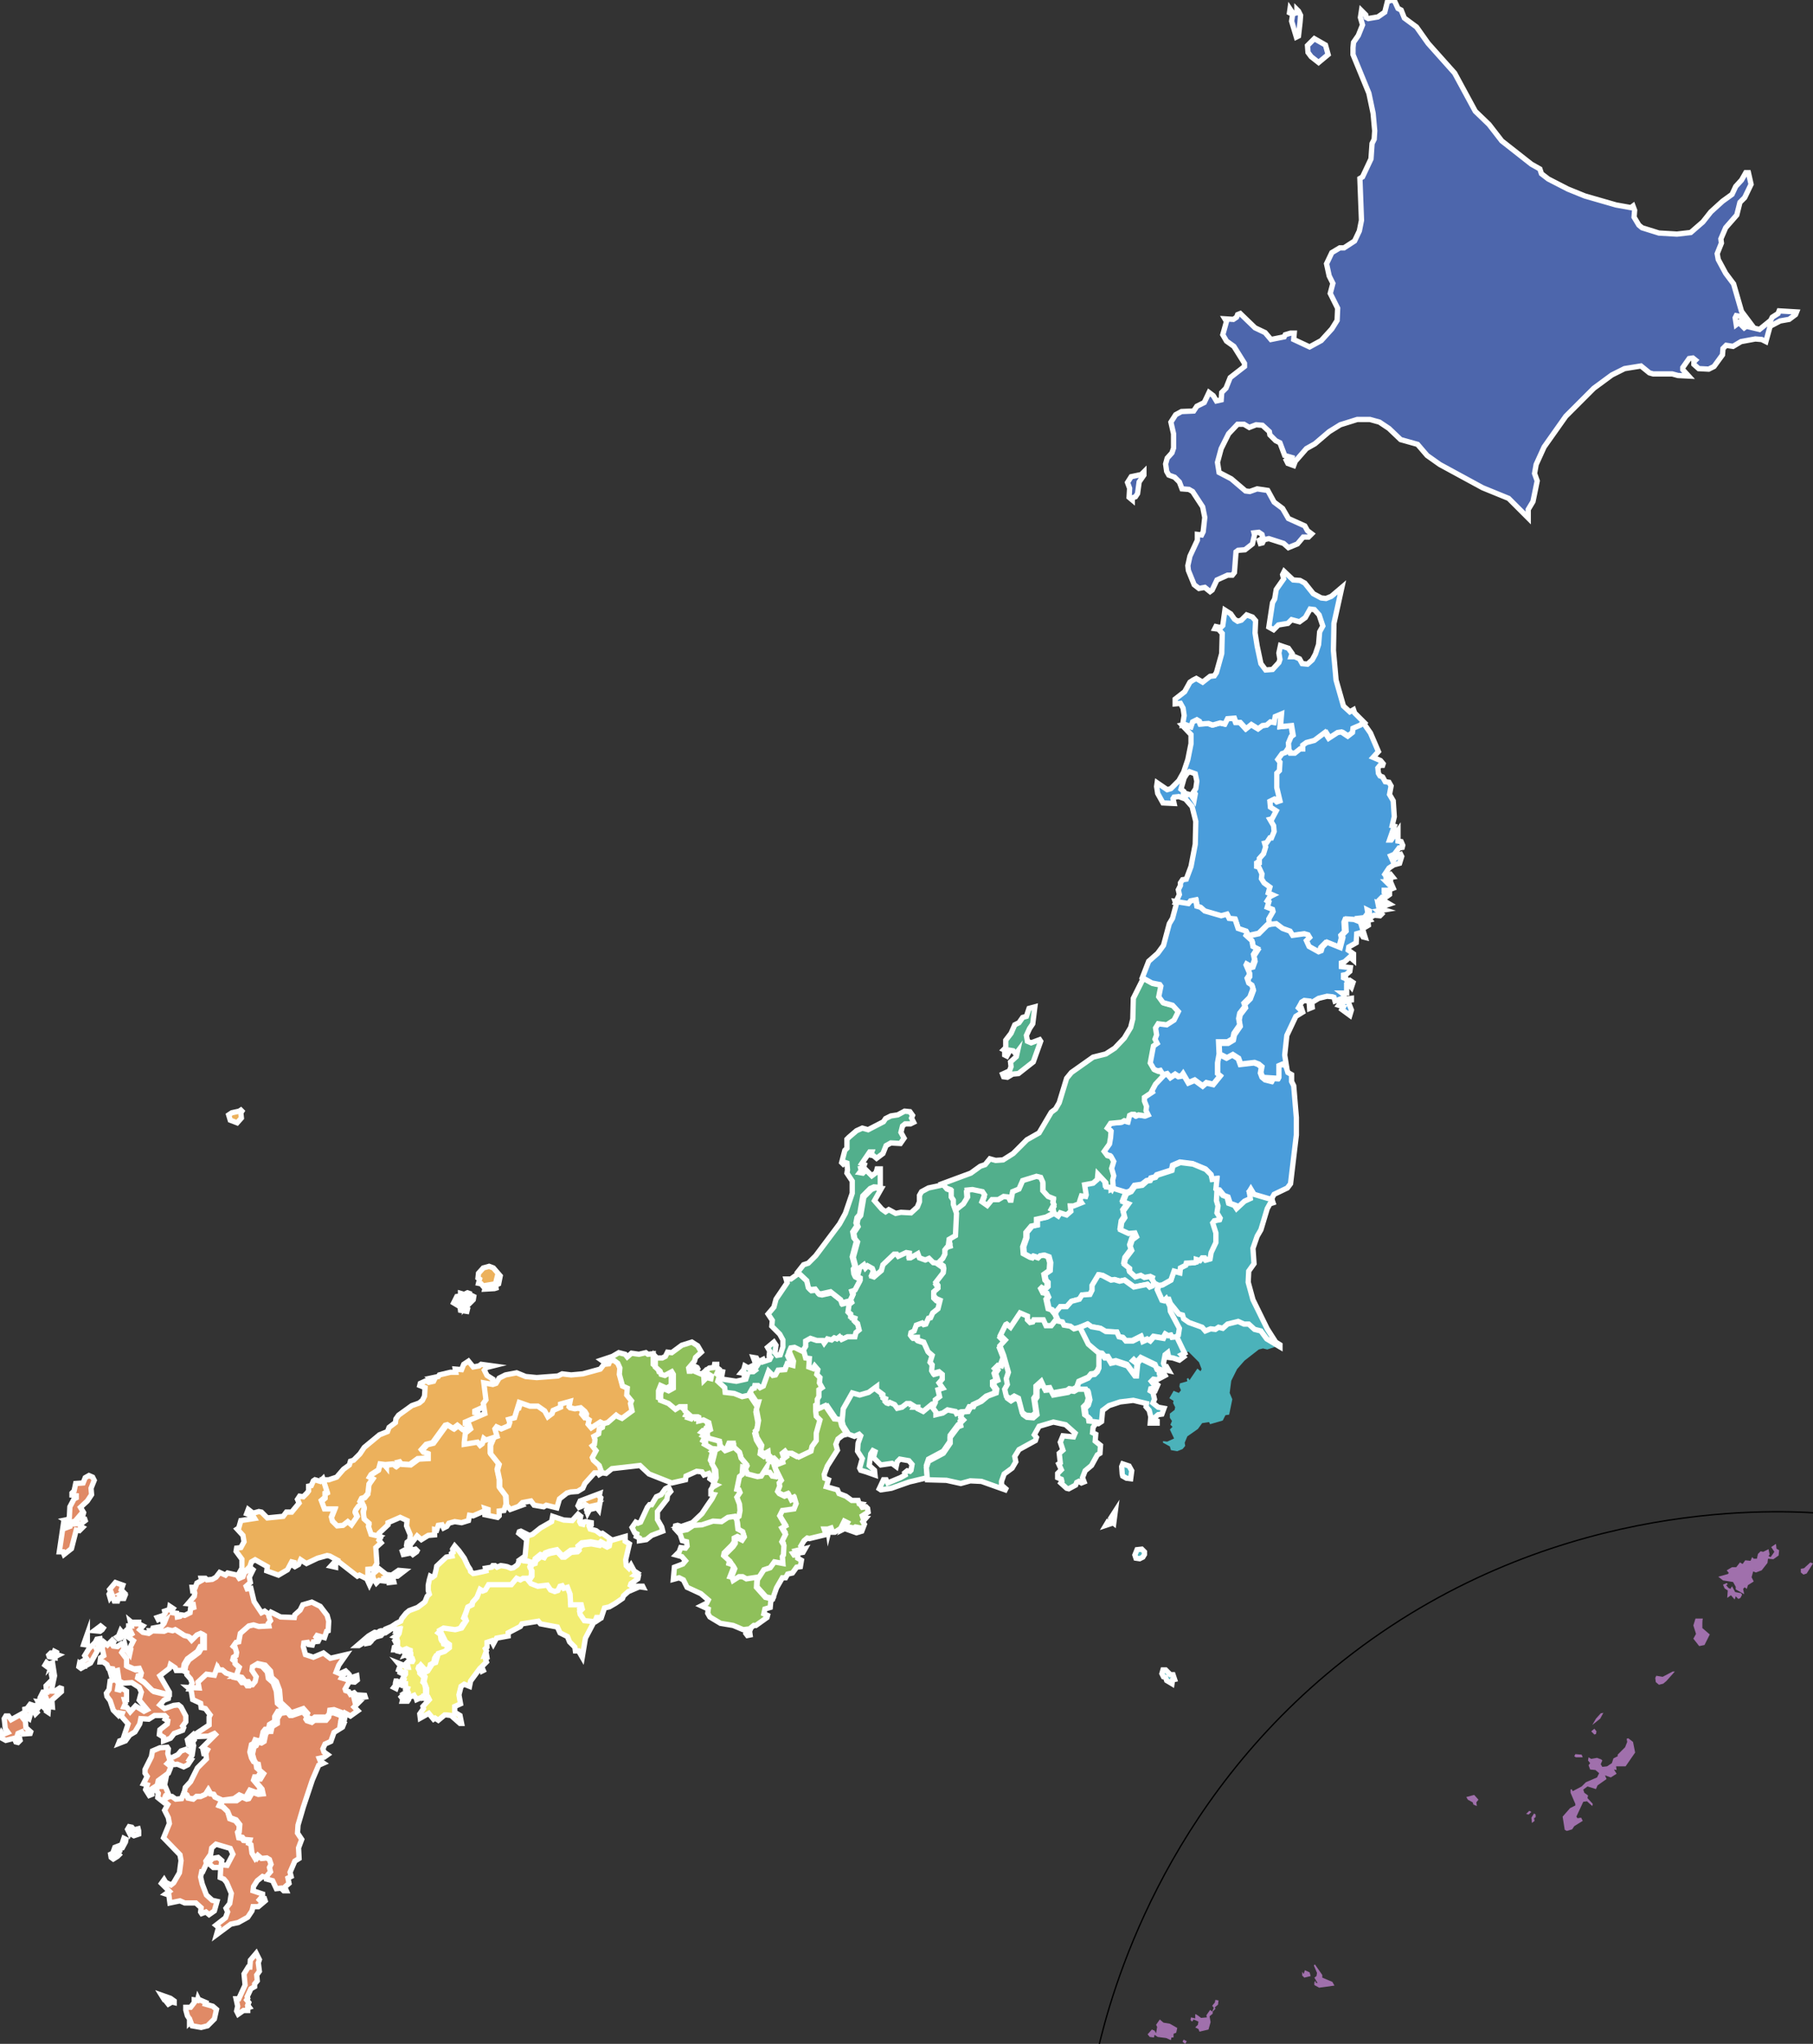 <?xml version="1.0" encoding="utf-8"?>
<!-- Generator: Adobe Illustrator 25.2.0, SVG Export Plug-In . SVG Version: 6.00 Build 0)  -->
<svg version="1.1"
	 id="Слой_1" xmlns:dc="http://purl.org/dc/elements/1.1/" xmlns:mapsvg="http://mapsvg.com" xmlns:rdf="http://www.w3.org/1999/02/22-rdf-syntax-ns#" xmlns:svg="http://www.w3.org/2000/svg"
	 xmlns="http://www.w3.org/2000/svg" xmlns:xlink="http://www.w3.org/1999/xlink" x="0px" y="0px" viewBox="0 0 342.5 385.9"
	 style="enable-background:new 0 0 342.5 385.9;" xml:space="preserve">
<rect x="0" y="0" width="342.5" height="385.9" fill="#333333" stroke="none"/>
<style type="text/css">
	.st0{fill:#52AF8C;stroke:#FFFFFF;stroke-miterlimit:10;}
	.st1{fill:#4A9DDB;stroke:#FFFFFF;stroke-miterlimit:10;}
	.st2{fill:#4BB2BA;}
	.st3{fill:#F2ED72;stroke:#FFFFFF;stroke-miterlimit:10;}
	.st4{fill:#E08A66;stroke:#FFFFFF;stroke-miterlimit:10;}
	.st5{fill:#4BB2BA;stroke:#FFFFFF;stroke-miterlimit:10;}
	.st6{fill:#8FC05B;stroke:#FFFFFF;stroke-miterlimit:10;}
	.st7{fill:#4D66AC;stroke:#FFFFFF;stroke-miterlimit:10;}
	.st8{fill:#ECB15C;stroke:#FFFFFF;stroke-miterlimit:10;}
	.st9{fill:#A070AC;}
	.st10{fill:none;stroke:#000000;stroke-width:0.25;stroke-miterlimit:10;}
</style>
<path id="JP-23" class="st0" d="M162.6,277.6l-0.2-0.4l0.5-1.8L162,274l0.1-1.5l0.5-1.4l-0.3-0.3l-0.9,0.4l-1.1-0.4l0,0l-1-1.6
	L159,268l0,0l0.2-2.2l1.7-3l1.3,0.1l1.7-0.5l1.5-1.1v0.6l1.2,0.9v0.6l0.5,0.2l-0.1,0.5l0.3,0.3l0.3,0.1l0.3-0.2l0.9,0.4l0.5,0.7
	l0.9-0.2l0.9-0.7h0.6l0.8,0.5l-0.1,0.2h0.8v0.3l1,0.5l1.7-1.4l0.8-0.1l0,0l-0.3,0.8l0.6,0.8v0.5l1.3-0.3l0.9-0.5l1.6,0.3l0.2,0.4
	l0.8-0.3l0,0l-0.3,1l0.5,0.5l-0.6,0.6l0.1,0.5L181,269l-1.5,2v1.1l-1.3,1.9l-2.8,1.5l-0.4,1.2l0.2,2.3l0,0l-3.4,0.8l-3.4,1.2l-2,0.3
	l-0.3-0.2l0.8-1.7h0.5l0.3,0.6l2.4-1l0.9-0.5l-0.1-0.4l0.5-0.4l0.5,0.1l0.2-0.2l0.2-1.1l-0.6-0.7l-1.7-0.3l-0.5,0.5l-0.2,0.9
	l-0.8-0.6l-2.1,0.3l-1.4-1.4l0.3-1.1l-0.4-0.2l-0.4,0.6l-0.3,2.2l1,0.9l0.1,0.9l-1.7-0.6L162.6,277.6L162.6,277.6z"/>
<path id="JP-05" class="st1" d="M225.9,155.1l-0.7-2.8l-1.4-1.6l0.5-0.8l0.7,0.2l0.6,0.9l0.2-1.1l-0.3-0.4l0.4-0.6l0.2-1.4l-0.3-1.4
	l-1.1-0.4l-0.5,0.4l-0.5,0.8l-0.6,2.1l0.5,0.4l-0.1,1.3l-0.8-0.3l-0.9,0.1l-0.2,0.3l0.2,0.9l-2.1-0.1l-1-1.8l-0.2-1.3l0.1-0.7
	l1.9,1.3l0.7-0.2l1.5-1.5l0.9-1.6l0.8-2.4l0.6-3v-1.7l-1.7-1.8l0,0l0.5-0.1l1.1,0.4l0.3-0.9l0.8-0.4l0.5,0.3l0.2,0.5l1.5-0.1
	l0.8,0.3l1.4-0.4l0.9,0.2l0.5-1l1.3-0.1l0.3,0.8h0.8l1.1,1.2l1-0.8l1.3,0.8l0.8-0.6l0.8-0.1l0.7-0.6l0.7,0.1l0.2-1.1l1.2-0.5
	l-0.2,2.4l2.1-0.2l0.3,1.8L244,139l-0.5,1.2l0.1,1.3l0,0l-0.4,0.6l-0.6,0.2l-0.8,1.1l0.4,0.5l-0.1,1.6l-0.5,0.5v2.7l0.6,2.5
	l-0.6,0.2l-0.5-0.5l-0.8,0.4l0.1,1.1l1.1,0.7l-0.8,1.5l-0.4,0.1l0.7,1.2l0.1,1.1l-0.5,1.2h-0.3l-0.6,0.9l-0.4,0.1l0.2,0.7L239,161
	l-0.8,0.9v0.8l-0.5,0.1v0.6l0.4,0.1l0.6,1.3l-0.1,0.9l0.5,0.8l1.1,0.8l-0.3,1.1l0.9,0.4l-0.6,0.3l-0.5,0.8l0.3,0.2l-0.3,1l1,0.4
	l0.1,0.4l-0.8,1.4l0.1,1.1l0,0l-0.7,0.2l-1.6,1.6l-1.8,0.4l-0.3-0.2l0,0l-0.2-0.4l-1.5-0.5l-0.6-1.8l-1.1-0.1l-0.4-0.8l-1.1,0.3
	l-3.1-0.9l-0.8-0.7l-0.7-0.2l-0.2-1.2l-1,0.2l-0.4,0.5l-2.5-0.4l0,0l0.7-1.5l-0.2-0.9l0.4-0.8v-0.5l0.4-0.6l0.7-0.1l0.9-2.4l0.8-4.2
	L225.9,155.1L225.9,155.1z"/>
<path id="JP-02" class="st1" d="M247,125.4l0.9-0.8l0.6-1.1l0.6-1.8l0.2-2.4l0.6-1.1l-0.7-2.1l-0.9-1l-0.8-0.1l-0.9,1.6l-1.1,0.8
	L244,117l-0.7,0.7l-1.8,0.3l-0.9,0.9l-0.9-0.5l0.7-4.6l0.4-0.7l0.3-1.8l1.4-2l-0.2-0.8l0.3-0.6l1.7,1.6l1.3,0.1l0.9,0.5l1.6,2
	l1.5,0.8l0.9,0.1l1-0.4l2-1.7l-1.5,6.8l-0.1,5.1l0.5,5.6l1.4,4.9l1.2,1.1l0.7-0.4l0.2,0.6l1.9,1.9l0,0l-0.5,0.5l-1.4,0.6l-0.1,0.8
	l-0.9,0.7l-1.2-0.8l-0.7,0.1l-1.7,1.1l-0.7-1.1l-2,1.5l-1.5,0.4l-0.7,0.5v0.7h-0.5l-1,0.8H244l-0.5-0.7l0,0l-0.1-1.3l0.5-1.2
	l0.4-0.3L244,137l-2.1,0.2l0.2-2.4l-1.2,0.5l-0.2,1.1l-0.7-0.1l-0.7,0.6l-0.8,0.1l-0.8,0.6l-1.3-0.8l-1,0.8l-1.1-1.2h-0.8l-0.3-0.8
	l-1.3,0.1l-0.5,1l-0.9-0.2l-1.4,0.4l-0.8-0.3l-1.5,0.1l-0.2-0.5l-0.5-0.3l-0.8,0.4l-0.3,0.9l-1.1-0.4l-0.5,0.1l0,0l0.3-1.8l-0.2-1.4
	l-0.5-0.9l-1,0.1V132l1.8-1.4l1-1.8l0.6-0.4l0.6-0.3l1.2,0.7l1.4-1.1l0.8-0.1l0.4-0.6l1-3.6l0.1-3.8l-0.7-0.8l-0.7-0.1l0.2-0.4
	l0.9,0.2l0.4-0.4l0.4-2.9l1.1,0.7l0.7,1l0.6,0.4l0.7-0.2l1-1l1.1,0.4l0.6,0.7l-0.1,2.3l0.4,2.5l0.7,3.3l0.9,1.2l1.3-0.1l1.2-1.3
	l0.2-0.6l-0.2-1.2l0.3-1.4l1.5,0.5l0.7,1l-0.2,0.6h0.7l0.9,0.4l0.5,0.9L247,125.4L247,125.4z"/>
<path id="JP-12" class="st2" d="M221.6,262.8l0.1-0.2l1,0.4l0.4-0.5l-0.3-0.7l0.1-0.6l1.4-0.4l-0.1-0.5l0.3-0.1l0.2,0.4l1.5-2.2
	l0.6,0.5l0.2-0.4l-0.5-1.3l-0.8-0.8l-1.2-1.2l-0.7,0.3l-0.4-0.8l0,0l-1.1-2.3l0,0l0.3-0.3l0.2-1.3l-1.7-3.2v-1l-0.7-1.4l0,0h0.4
	l0.3,0.8l1.6,2l0.7,0.2l0.2,0.7l1,0.7l2.5,0.9l0.6,0.7l1-0.4l0.9,0.1l0.6-0.4l0.8,0.2l0.9-0.8l2-0.5l1.1,0.5h0.9l1.1,1l1.2,0.3
	l1.1,1.5l2.5,1.5l0,0l-0.1,0.6l-0.8-0.5l-1.5,0.5l-0.8-0.2l-0.8,0.2l-2.7,2.1l-1.4,1.6l-1.1,2.2l-0.3,2.3l0.5,1.2l-0.6,2.9l-0.7,0.1
	l-0.5,1l-0.3,0.1l-2.1,0.6l-0.2-0.4l-1.3,0.2l-0.8,1.1l-2,1.4l-0.5,1.2l0.1,0.6l-0.5,0.6l-1,0.4l-1.2-0.2l-0.2-0.7l-1.3-0.7v-0.3
	l0.8,0.1l1.3-0.6l-0.8-1.7l0.5-0.5l-0.4-0.4l0.3-0.7l-0.4-0.6v-0.8l0.9-0.7l0.1-0.5l-0.4-0.8l0.1-0.4l-0.8-0.5L221.6,262.8z"/>
<path id="JP-38" class="st3" d="M76.5,312.5l0.2-0.4l0.4-0.3h0.4v-0.2l-0.3-0.1l-0.4-0.2l-0.5,0.2l-0.3,0.2l-0.4-0.3l-0.2,0.4
	l-0.4-0.1l-0.1-0.2h-0.5l0.1-0.5l0.2-0.1l0.1-0.1l0.3-0.1v-0.2v-0.3h-0.3l-0.2-0.4l0.4-0.3l-0.1-0.4l-0.3-0.1l0.4-0.3h0.2l0.2-0.3
	l0.1-0.5l-0.2,0.1h-0.4l0.2-0.4l-0.5,0.1l-0.3-0.4l-0.2,0.1l-0.4,0.3l-0.9,0.6l-0.5,0.1l-0.3,0.4l-1.1,0.3l-0.6,0.5l-0.2,0.3
	l-0.3,0.3l-0.5,0.1v-0.2l0.4-0.2v-0.2h-0.5l-0.9,0.7l-0.5,0.3h-0.3l2.1-1.8l0.5-0.3l0.7-0.4l0.6,0.1l0.3-0.3l0.3-0.1h0.5l0.2-0.1
	l0.1-0.2l1.2-0.5l0.9-0.6l0.8-0.4l0.2-0.5l0.8-1l0.6-0.5l1.6-0.6l1.2-0.9l0.2-0.2l0.4-1l0.4-0.4l-0.2-0.7v-1l0.2-1l0.2-0.7l0.4,0.2
	l0.4-0.3l0.3-1.2l0.1-0.6l1.8-1.7l1.1-0.2l-0.1-0.5l0.3-0.2l-0.1-0.6l0.4-0.6l0.8,0.9l1,1.4l0.7,1.5l0.4,0.6l0.1,0.4l0.5,0.4L90,297
	l1.4-0.3l0.4-0.1l-0.1-0.5l1.2-0.2l0.2-0.3h0.4l0.4,0.3l0.7-0.3l0.7,0.1l0.5,0.1l0.7,0.3L97,296l0.7-0.5l0.2-0.3l0.1-0.4l0.2-0.1
	l0.4-0.3l0,0l0.3,0.3l0.9,0.1l0.6,0.3l0,0l-0.3,0.7l0.3,0.5v1l-0.2,0.6l-0.3,0.3l0,0h-0.4h-0.6l-0.5,0.3l-0.5-0.3h-0.2l-0.6,0.8
	l-0.2,0.3l-0.2,0.2l-2.1,0.1l-0.8-0.1h-1.5l-0.2,0.2l-0.2,0.7l-0.2,0.1l-0.5,0.2l-0.3-0.3h-0.2l-0.3,0.7l-0.4,0.8l-0.4,0.4l-0.4,0.5
	l-0.1,0.5l-0.2,0.3l-0.6,0.1l-0.2,0.6l-0.3,0.7l-0.2,0.5l0.3,0.3v0.5l-0.4,0.3l-0.6,0.9v0.3l-1.2,0.3l-0.2-0.1l-0.7,0.1l-1.3-0.2
	l-0.4,0.1l-0.3,0.3l0.4,0.3l0.1,0.9l0.1,0.2h0.2l0.2,0.7l0.4,0.1l0.3,0.4v0.6l-0.1,0.2l-0.8,0.5l-1.2,0.4l-0.3,0.5l-0.2,1.1h-0.4
	l-0.2,0.1l-0.1,0.5l-0.7,0.9l-0.2,0.1l-0.9-0.9l-0.1-0.3l-0.2,0.1L79,315l0.3,0.6v0.3l0.5,0.5H80l0.1,0.3l-0.2,0.9l0.3,0.3l0.2,0.9
	v1.3l-0.4,0.1l-0.1,0.4l0,0l-0.3-0.1l-0.9,0.4l-0.1-0.3l-0.3-0.3l-0.1-0.2l-0.5,0.2l-0.2,0.1l-0.3,0.1v0.3v0.1l-0.2,0.3h-0.4h-0.3
	H76l0.1-0.4l-0.3-0.4l0.1-0.1h0.4L77,320l-0.6-0.3l0.3-0.2l0.2,0.1H77l0.1-0.1l-0.2-0.4l0.1-0.3l-0.3-0.1h-0.1v-0.8h-0.3l-0.4,0.3
	l-0.4-0.2l-0.4,0.2l-0.1,0.1l-0.1,0.2l-0.1,0.3l-0.4-0.2l0.3-0.4v-0.4l0.1-0.4H75l0.2,0.1l0.1,0.3l0.3-0.1l0.6-0.2l0.1-0.3l-0.3-0.1
	l0.2-0.4l0.4-0.6v-0.3l-0.4-0.1h-0.1l-0.2,0.1l-0.1,0.1l-0.2-0.1l0.1-0.3l-0.4-0.2l0.1-0.3l0.3-0.4l-0.5-0.6l0.5,0.2l0.7,0.3
	l0.3,0.3h0.4l-0.1-0.4l-0.2-0.4l0.3-0.3h0.6h0.2l0.1-0.2l-0.1-0.3h-0.3l-0.4-0.3l0.4-0.2v-0.3h-0.8L76.5,312.5L76.5,312.5z"/>
<path id="JP-18" class="st0" d="M140.7,257.9l1.2,0.7l0.1,0.4h0.3l0.4-0.3l-0.6-0.8l0.2-0.1l0.5,0.4l0.4-0.6l-0.6-0.5l-0.3-0.8
	l0.6,0.1l0.4,0.7l0.8-0.4l0.1,0.4l1.2-0.4l0.2-0.4l-0.3-0.3l0.1-0.9l-0.4-0.7l1.2-1l0.4,0.6l-0.2,1.4l0.4,0.5l0.6-0.1l0.5-1.5V253
	l-0.6-1.1l-1.5-1.5l0.1-1.1l-0.8-1.2l1.1-1.3l0.4-1.5l2.1-3.1l-0.2-0.7h0.9l1.5-1.1l0,0l1.7,1.6l0.3,1.3l0.4,0.4l0.9-0.1l0.6,0.8
	l0.5,0.1l1.8-0.4l1.9,1.5l0.2,0.6l1.9-0.5l0,0l0.2,0.5l-0.5,0.4l-0.3,1.4l0.5,0.4v0.5l0.8,0.3l-0.1,0.5l0.6,0.5l0.3,1.2l-0.6,0.5
	l-0.2,0.8h-1.3l-1.1,0.5l-0.4-0.5l-0.5,0.4l-0.5-0.2l-0.5,0.4l-0.8-0.2l-0.6,0.8l-0.3-0.5h-1.1l-1.2-0.4l-0.9,0.5v1l-1,1.6l0,0
	l-1.8-0.9l-0.7,0.1l-0.3,0.7l0.8,1.8l-0.1,0.8l-1.1-0.3l-0.4,1.1l-1.3,0.1l-0.4,0.9l-0.5,0.1l-0.8-0.8l-1,2.8l-0.6,0.3l-0.4-0.4
	h-0.7l-0.1,0.5l-0.4,0.1l-0.4,0.7l0,0L140,264l-1.5-0.6l-1.7-0.2l-0.1-0.9l-1.3-1.2l0.3-1l-0.5-0.4l0.4-0.9l0,0l0.9,0.2l-0.2,1.1
	l0.2,0.3l2.6,0.4l1.8-0.4l0.3-0.9l-0.6,0.3v-0.5l-0.6-0.1l0.5-0.6L140.7,257.9L140.7,257.9z"/>
<path id="JP-40" class="st4" d="M35.5,302.8l1.2-1.4l0.1-0.6l-0.1-0.4h-0.3l-0.1-0.7h0.6l0.3-0.8l0.9-0.5L38,298h0.8l0.3,0.3l1-0.1
	l0.7-0.4l0.7-0.9l1.1,0.5L43,297l1.8,0.4l0.4,0.6l0.7-0.3l0.3-0.8l1.2-0.8l0.4,0.3l-0.7,1.4l0.2,1l-0.8,0.7l0.2,0.5l0.7-0.1l0.6,2.5
	l1.4,2.1l0.6-0.3l1.1,0.8l0,0l-0.1,0.4l0.3,0.8l-0.4,0.5l0.1,0.5l-1.9,0.1l-1-0.3l-0.9,0.2l-1.6,1.4l-0.3,1.6l-0.5,0.1l-0.5,0.7
	l0.3,0.2l0.3,1l-0.1,0.6l-0.5,0.3l-0.1,0.4l0.4,0.2v0.6l0.8,0.7l-0.5,1.4l-0.4,0.3l0,0l-1.5-0.5l-0.7-0.6h-0.8l-0.2-0.4l-0.5,1.4
	l-1.5-0.2l-1.6,1.5l0.2,1.1l-2.1-0.1l0,0l0.5-1.1L36,317l-0.7-0.8v-0.4l-0.4-0.2l0,0l0.2-1.2l0.6-1l1.9-1.4l0.5-0.9h0.5v-2.3
	l-0.4-0.2l-0.7,0.3l-1,1l-0.6-0.7l-0.8-0.2l-1.7-1.1l-0.5,0.2l-0.9-0.2l-0.7,0.3l-2.6-0.1l0,0l0.2-0.7l1.6-0.3l0.5-0.6l0.2-0.5
	l-0.4,0.3l-0.2-0.5l-0.3-0.2l-0.4,0.2l-0.2-0.4l1.2-0.4l0.3-0.4l-0.1-0.4l0.9-0.3l0.1-0.6l0.6,0.4l-0.3,0.4l0.2,0.4l0.8,0.1l0.1,0.7
	l0.5-0.1l0.2-0.3l0.7,0.1l1-0.5l0.1-0.8l0.6-0.2l-0.1-0.6L35.5,302.8L35.5,302.8z"/>
<path id="JP-07" class="st1" d="M243.8,223.5l-0.6,0.8l-2.5,1.2l-0.4,0.7v0.5l0,0l-3.4-1l-0.6-1L236,225l0.5,1.3l-1.1,0.5l-1.5,1.4
	l-0.4-0.6l-1.1-0.4L232,226l-0.8-0.3l-0.8-1h-0.5l0,0l-0.3-0.3l0.2-1.9l-0.9,0.1l-0.2-0.9l-1-1l-2.4-1l-2.4-0.3l-1.4,0.6l-0.2,0.9
	l-2.8,0.9l-0.3,0.4l-0.8,0.2l-0.2,0.4l-0.6,0.1l-0.9,0.7l-1.4,0.2l-0.7,1l-0.9,0.4l0,0l-2.3-0.7l-0.5,0.2v-0.4l0,0l0.2-0.4l-0.1-1.3
	l0.2-0.8l-0.4-1.4l0.4-1.3l-0.5-0.9L209,218l-0.6-0.8l1-1.4l0.2-1.2l0.1-1.2L209,213l0.6-0.9l2.1-0.2l0.5-0.3l0.7,0.2l0.3-1.2
	l0.4-0.2h0.5l0.4,0.3l0.4-0.2l1.3,0.2l0.5-0.2l-0.4-0.8l0.1-0.8l-0.4-1v-0.7l1.5-1l-0.1-0.2l0.7-1.3l1.6-1.7l0,0l0.8-0.2l0.6,0.7
	l0.9-0.6l0.6,0.4l0.6-0.1l0.3-0.4l1,1.7l1.2-0.5l1.5,1.1l0.7-0.6l1.3,0.3l1.3-1.6l-0.5-0.4v-2l0.3-1.7l0,0l1.4,0.7l1.1-0.6l1.1,0.7
	l0.4,1.1l2.6-0.3l0.8,0.3l0.6,0.5l-0.2,1.1l0.3,0.8l0.6,0.5l1.2,0.3l0.1-0.2l-0.5-0.4l1.6,0.1l0.1-0.2v-2.2l0.7-0.3l0.7,0.2l0,0
	l0.4,1.3l0.7,0.4v1.3l0.4,0.8l0.5,6v3.3L243.8,223.5L243.8,223.5z M240.4,226.6L240.4,226.6L240.4,226.6L240.4,226.6z"/>
<path id="JP-21" class="st0" d="M154.1,266.5l-0.7-0.7l0.3-0.2v-0.9l0.3-0.5v-1.3l0.6-0.4l-0.5-0.9l0.1-1l-0.6-0.6l0.2-0.9l-0.6-0.7
	l-0.3,0.5l-0.8-0.3l0.1-1.6l-0.7-0.1l-0.3-1.1l0,0l1-1.6v-1l0.9-0.5l1.2,0.4h1.1l0.3,0.5l0.6-0.8l0.8,0.2l0.5-0.4l0.5,0.2l0.5-0.4
	l0.4,0.5l1.1-0.5h1.4l0.2-0.8l0.6-0.5l-0.3-1.2l-0.6-0.5l0.1-0.5l-0.8-0.3v-0.5l-0.5-0.4l0.2-1.4l0.5-0.4l-0.2-0.5l0,0l0.5-1.1
	l-0.2-0.7l0.6-0.2l0.9-1.7v-0.4l-0.8-0.4l-0.3-0.6l0,0l0.6-0.1l0.3-1.1l0.8-0.6l0.3,0.6l0.4-0.4l0.9,0.5l0.3,0.8l-0.3,0.7l0.3,0.1
	l1.4-1.2l0.3-1.1l2.1-2h0.5l0.3,0.4l1.5-0.7l0.6,0.1v0.9h0.2l1.4-0.8l0.3,0.8l1.1,0.4l0.7-0.3l0.8,0.8l0.9,0.1l0,0l0.1,0.5l1,0.7
	l0.1,0.5l-0.1,0.8l-1.4,1.8l0.4,0.6v0.5l-0.8,0.7v0.8l0.5,0.5l0.7,0.3l-0.4,1.6l-1,0.8L176,249l-0.4,0.1l-0.5,1.1l-0.4,0.1l-0.3-0.3
	l-1.1,0.4l-0.4,1.1l-0.6,0.3l-0.1,0.5l0.3,0.4h1v0.5l1.2,0.4l0.8,1.8l0.8,0.7l-0.4,1.3l0.4,0.5l-0.1,1.1l0.3,0.5l1.1-0.3l0.6,0.5
	v0.9l-0.6,0.7l0.7,1l-0.9,0.3l0.3,1.3l-0.8,0.6v0.5l0,0l-0.8,0.1l-1.7,1.4l-1-0.5v-0.3h-0.8l0.1-0.2l-0.8-0.5h-0.6l-0.9,0.7
	l-0.9,0.2l-0.5-0.7l-0.9-0.4l-0.3,0.2l-0.3-0.1l-0.3-0.3l0.1-0.5l-0.5-0.2v-0.6l-1.2-0.9v-0.6l-1.5,1.1l-1.7,0.5L161,263l-1.7,3
	l-0.2,2.2l0,0L158,268l-1.7-2.5L154.1,266.5z"/>
<path id="JP-10" class="st5" d="M218.1,242.2l-0.3,0.6l-0.5,0.2l-0.5-0.5l-2.5,0.5l-1.8-1.3l-0.9,0.2l-1-0.3l-0.6,0.1l-1.7-0.9
	l-0.7-0.1l-1.2,2v0.9l-0.4,0.8l-1.5,0.1l-0.5,0.8l-1.5,0.4l-0.9,1h-1.2l-0.8,1l0,0l-0.4,0.1l-0.4-0.5l-0.6-0.2l-0.4-1.8l0.3-0.4
	l-0.3-0.7l-0.6-0.1l-0.4-0.8l0.2-0.2l0.5,0.3l0.5-0.5v-0.8l-0.4-0.4l-0.2-1.1l1-0.7l0.1-1.5l-0.3-1.1l-0.8-0.3l-0.7,0.1l-0.4,0.4
	l-0.9-0.3l-0.2,0.3l-0.4-0.1l-1.3-0.7l-0.1-1.3l0.6-1.7v-1l1-1.2l1-0.2v-1.1l1.8-0.4l1.5-0.8l0,0l0.3,0.2l0.4-0.6l1.2,0.4l0.8-0.7
	l-0.1-1h0.6l1.5-0.6l-0.3-0.4l0.3-0.9l0.9,0.1l0.1-0.3l-0.3-1.9l1.6-0.3l0.8-0.7l0.1-0.9l1.5,1.6l0.1,0.8l0.9,0.1l0.2,0.3l0,0v0.4
	l0.5-0.2l2.3,0.7l0,0l-0.6,1.5l1,0.4l-1,1.4l0.3,1.2l-0.6,0.9l-0.2,1.4l1.5,0.7l1.2-0.1l0.3,0.7l-0.8,0.6l-0.4,1.2l0.3,0.8l-1.2,1.6
	l-0.2,1l1,0.8v0.6l1.1,1l1-0.3l0.7,0.4l1.1-0.2l0.4,0.2l-0.1,0.3L218.1,242.2z"/>
<path id="JP-28" class="st6" d="M115.6,277.3l-1.1,0.9l-1.2-0.2l0,0l-0.5-1.4l-1.1-1l-0.2-0.5l0.7-1.3l-0.7-0.9l0.4-0.3l0.1-0.9
	l-0.2-0.6l0.9-0.5l0.1-0.9l0.6-0.3l0.2-1.1l0.2-0.3l0.7,0.1l0.1-0.8l-0.6-0.7l0.4-0.8l0,0l0.6,0.3l1.6-1.1l-0.3-1.2l0.1-0.4l-0.7-1
	l0.1-1.1l-0.7-0.3l-0.5-1.9l0.1-1l-0.4-0.8l-0.7-0.5l0,0l2.1-0.7l1.2-0.7l1.2,0.3l0.4,0.5l0.8-0.7l1.4,0.2l1.3-0.3l0.4,0.3l1-0.1
	l0,0v2l0.9,0.8l0.2,0.6l0.7,0.2l1.3-0.7l0.3,0.5v2.6l-0.9,0.5l-1.1-0.5l-0.4,1v1.3l1.5,0.6l1.3,1.1l0.8-0.5h1v0.8l0.9,0.8l-0.3,0.5
	l0.6,0.2l0.4-0.4h0.8l0.2,0.1v0.7l0.9-0.2l1,0.5l0.3,1.3l-0.4,0.2l-0.2,0.5l0,0h-0.4l-0.3,0.3l0.4,0.2l0.1,1l-0.2,0.4l1.4,0.8l1,0.1
	l-0.9,0.5l0.4,0.3l-0.5,2l0.7,1.2l0.1,1.4l-0.5,1.2l0,0l-0.4-0.3l0.1-0.5l-0.3-0.5l-0.9,0.3l-0.4-0.6l-1-0.1l-2,0.9l-0.1,0.7
	l-2.6,0.6l-4.3-1.7l-1.7-1.6L115.6,277.3L115.6,277.3z M125,288.3l0.2,0.8l-2.1,0.8l-1,0.8l-1.3,0.2v-0.5l-0.6-0.3l0.1-0.5l-0.4-0.2
	l-0.5-1l0.7-1l0.4,0.2l0.5-0.2l1.3-2.8l0.4-0.5h0.4l0.9-1.5l0.9-0.4l0.8-1.1l0.6-0.3l0.4,0.8l-0.6,0.7l-0.1,0.8l-1.8,2.3v1.5
	L125,288.3L125,288.3z"/>
<path id="JP-01" class="st7" d="M232.4,71.3l2.7-2.1v-0.6l-2-3.2l-1.4-1l-0.7-1.2l0.7-2.5l-0.3-0.5l1.6,0.1l0.6-0.4l0.2-0.5l0.5-0.2
	l2.8,2.7l1.9,0.9l1.1,1.3l2.5-0.5l0.2-0.4l1-0.3h0.7l-0.1,1.2l3,1.4l2.2-1.2l2-2.2l1-1.6l0.1-2.3l-1.4-2.8l0.5-1.9l-0.7-1.4
	l-0.5-2.3l1-2.1l1.5-0.9h0.8l2-1.3l0.9-1.9l0.4-2l-0.3-7.9l0.5-0.3L259,30l0.2-2.9l0.4-0.8l0.1-1.6l-0.3-3.3l-0.8-3.8l-3-7.3V9
	l0.1-1l0.9-1.3l0.8-2L257,3.3l0.2-1.3l0.8,0.8l0.1,0.5l0.4,0.2l1.8-0.3l1.3-0.9l0.5-2L263,0l0.5,0.3l0.6,1.3l0.6,0.3l0.6,1.5
	l2.3,1.7l2.2,3.1l5,5.6l3.9,7.2l2.6,2.5l2.4,3.1l5.6,4.4l1.6,0.9l0.3,0.9l1.3,1l3.7,1.9l3.2,1.3l5.9,1.7l2.8,0.5l0.4-0.3l0.3,0.8
	l-0.1,1.3l0.9,1.5l0.6,0.5l3.2,1l3.4,0.2l2.6-0.3l2.3-2l1.5-1.9l2.2-2l1.8-1.3l0.7-1.5L329,34l0.8-1.4h0.5l0.5,2.2l-1.2,2.5
	l-0.9,0.9l-0.6,2.4L326,43l-0.9,2.1l0.1,0.8l-0.8,2l0.2,1.1l1.4,2.6l1.5,2l1.5,5.2l1.5,2l-1.2-0.5l-0.2-0.5l-1.1-0.2l-0.2,0.4
	l0.2,1.3l0.9-0.7l0.5,0.4l-0.3,0.5l0.4,0.4l0.4-0.3l2.5,0.6l2.1-1.7l0.3-0.6l1.1-0.7l0.2-0.5l3.3,0.2l-0.2,0.5l-1.2,0.9l-1.7,0.3
	l-1.9,1l-0.8,2.9l-0.8-0.4l-1.2-0.1l-2.7,0.5l-1.5,0.9l-1.3-0.2l-0.6,0.6l-0.1,1.2l-1.6,2.2l-1,0.5l-1.9-0.1l-0.9-0.8v-0.5l0.3-0.3
	l-0.5-0.4l-0.7,0.1l-1.2,1.7v0.4L319,71l-2-0.1l-1.1-0.3h-3.6l-0.7-0.2l-1.6-1.3l-3.1,0.5l-2.4,1.2l-3.4,2.5l-5.3,5.3l-4.1,5.8
	l-1.5,3.3l-0.3,1.7l0.5,1.4l-0.8,3.9l-0.9,1.5v1.6l-3.7-3.7l-4.9-2l-8.1-4.4l-2.4-1.7l-1.8-2.1l-3.2-0.9l-2.2-2.1l-1.8-1.2l-1.8-0.5
	h-2.4l-3.2,1l-2.1,1.3l-2.7,2.3l-1.6,0.9l-2.1,2.4l-0.3,0.8l-1.1-0.4l-0.3-0.6l0.4-0.3l0.6,0.6l0.1-0.8l-1.4-0.4l-0.9-2.4l-0.8-0.4
	l-1.1-1.1l-0.1-0.6l-1.3-1.2l-1.2-0.1l-1.3,0.5l-1-0.6h-1.2l-1.7,1.8l-1.4,2.8l-0.7,2.6l0.3,1.9l2.3,1.2l2.7,2.3l0.8,0.1l1.4-0.5
	l2,0.3l1.2,2.2l1.6,1.2l1.1,1.9l3.1,1.4l0.5,0.9l0.8,0.6l-0.6,0.6h-1l-1.1,1.3l-1.7,0.7l-0.9-0.8l-2.8-0.9l-0.9,0.2l-0.3,0.6
	l-0.4,0.1l-0.2-0.6l0.7-0.4l-0.2-0.7l-0.6-0.4l-0.9,0.1l0.1,0.4l-0.4,1.7l-1.4,1.1l-1.3,0.1l-0.4,0.3l-0.3,3.9l-0.4,0.5h-0.9l-2,0.9
	l-0.9,1.9l-0.4,0.3l-1-0.8l-1.1,0.2l-0.9-0.7l-1.1-2.7l-0.1-0.9l0.4-1.8l1.4-3v-1.1l0.8,0.1l0.3-0.6l0.3-2.7l-0.4-2l-1.9-2.9
	l-0.7-0.4l-1.3-0.1l-0.5-1.3l-0.9-0.9l-1.1-0.4l-0.4-0.7l-0.2-1.4l0.3-1.1l0.9-1l0.3-0.9v-2.7l-0.5-2.2l0.9-1.4l1.1-0.6l2.3-0.1
	l0.6-0.9l1.4-0.7l0.9-1.9l0.8,0.6l0.6,1l0.9-0.2l0.1-1.4l0.8-0.8L232.4,71.3L232.4,71.3z M247.1,9.9L247,8.6l1.3-1.3l2.1,1.2
	l0.5,1.8l-1.8,1.5l-1.4-1.1L247.1,9.9L247.1,9.9z M215.2,91l-0.3,2.2l-0.4,0.6l-0.6,0.2v0.4l-0.6-0.5l0.1-1.7l-0.4-1.1l0.7-1.1
	l1.9-0.4l0.5-0.5v0.6L215.2,91L215.2,91z M245.6,4.2l-0.3,2.6L244.9,7L244,4l0.2-1.3l-0.6-0.3l0.1-0.7l0.6,0.9l0.7-0.2V1.8l0.3,0.3
	l0.4,0.8L245.6,4.2z"/>
<path id="JP-34" class="st8" d="M79.6,290.7l-0.8-0.7l-1.4,1.8l0.3,0.9l0.8-0.2l0.3,0.3l-0.1,0.2l-0.7,0.5l-0.3-0.3l-1.5,0.3
	l-0.2-0.6l1.1-0.6l-0.3-0.5l0.1-0.6l0.5-0.4l0.1-1l-0.7-1.7l0.1-1l-1.3-0.6l-2.3,1v0.4l-1.7,1.6l-0.2,0.5l0.3,0.1l0,0l-0.3,0.2
	l-1.3-0.3l-0.5-1.5l0.1-0.6l-0.9-0.8l-0.2-1.4l0.2-0.8l-0.3-0.7l0,0l-0.5-0.6l0.3-0.6l0.6-0.2l0.6-0.7l0.2-1.8l0.7-1l-0.6-0.3
	l0.3-0.5l1.4-0.9l0.3-1.1l0.8,0.1L73,277l0.2-0.4l1.2-0.1l0.5,0.4l0.5-0.4l-0.1-0.3l0.4-0.1l0.3,0.4l1.6,0.1l1.5-1.1l1.8-0.1v-0.9
	l-0.7-0.2l-0.4-0.5l0.9-1l1.2-0.3l2.4-3.3l0.4-0.1l1.1,0.7l0.8-0.6l1,0.8l1.4-0.4l0.6,0.2l0,0v0.3l2.1-0.3l0.4,0.5l0,0l1,1.2
	l-0.5,1.2v1.6l1.6,2l-0.3,1.1l0.4,1.9v1.4l1.2,1.6l0.1,1.7l0,0l-0.4,1.2l-0.9,0.1v0.9l-0.3,0.3l-2.4-0.5v-0.2l0.6-0.2V285l-0.6-0.2
	l0.1,0.4l-0.7,0.3l-1.6,0.7l-0.7-0.1l-0.2,1l-1.3,0.4l-1.3-0.2l-1.1,0.3l-0.4,0.6l-0.6,0.3l-0.3-0.6l-0.7,0.1l-0.3,0.9l-0.4-0.1v1
	l-1.2,0.1L79.6,290.7L79.6,290.7z"/>
<path id="JP-08" class="st5" d="M235.9,240l-0.1,2.1l0.9,3.3l2.7,5.5l1.6,2.5l0.8,0.5v0.4l0,0l-2.5-1.5l-1.1-1.5L237,251l-1.1-1H235
	l-1.1-0.5l-2,0.5l-0.9,0.8l-0.8-0.2l-0.6,0.4l-0.9-0.1l-1,0.4l-0.6-0.7l-2.5-0.9l-1-0.7l-0.2-0.7l-0.7-0.2l-1.6-2l-0.3-0.8h-0.4l0,0
	l-0.4,0.4l-0.4-0.1l-0.9-2l0.2-0.9l0,0l0.7-0.1l1.6-0.9l0.5-1.7l1.1,0.3l0.1-0.9l1-0.5l0.1-0.4l1.6-0.1l0.3-0.1v-0.5l0.7,0.2
	l0.4-0.5h0.4l0.3,0.4l0.7-0.2l0.2-1.2l0.9-1.9v-1.8l-0.6-1.9l0.3-0.4l1-0.2l0.1-0.3l-0.6-1l0.2-1.3l-0.3-1l0.1-2l0,0h0.5l0.8,1
	l0.8,0.3l0.3,1.2l1.1,0.4l0.4,0.6l1.5-1.4l1.1-0.5L236,225l0.3-0.5l0.6,1l3.4,1l0,0l0,0l0,0l0,0l0,0l0.2,0.6l-0.6,0.2l-0.5,0.9
	l-1.2,4l-0.7,1.2l-0.8,2.3l0.2,2.9L235.9,240L235.9,240z"/>
<path id="JP-17" class="st0" d="M160.1,220.9l-0.1-1.3l-0.3-0.1l-0.4,0.3l-0.3-0.3l0.6-2.3l0.4-0.4v-1.7l0.4-0.4l1.4-1.2l1.1-0.5
	l1.1,0.3l2.9-1.5l0.4-0.6l1-0.5l1.3-0.2l1.3-0.7l1,0.1l0.5,0.7l-0.2,0.5l0.4,0.8l-0.6,0.3h-1l-0.5,0.4l-0.3,1.2l0.6,1.1l-0.7,1
	l-1.8-0.1l-0.9,0.5l-0.6,1.5l-1.2,0.9l-0.6-0.5l-0.5-0.1l0.2-0.6h-0.4l-1.5,2.2l0.5,0.2l-0.2,0.6l-0.5,0.1l0.1,0.4l-0.3,0.4l0.6,0.1
	l0.6-0.6l1.1,1.1l0.8-0.6l0.2-0.7h0.6v3.5l0,0l-1.2-0.1l-0.7,0.3l-1.4,1.4l-0.6,3.5l-0.5,0.6l-0.2,1l0.2,0.5l-0.8,1.2l0.2,1.1
	l0.5,0.6l-0.8,3l0.5,1.9l-0.3,0.4l0.1,0.9l0,0l0.3,0.6l0.8,0.4v0.4l-0.9,1.7l-0.6,0.2l0.2,0.7l-0.5,1.1l0,0L159,246l-0.2-0.6
	l-1.9-1.5l-1.8,0.4l-0.5-0.1l-0.6-0.8l-0.9,0.1l-0.4-0.4l-0.3-1.3l-1.7-1.6l0,0l1.1-1.4l0.9-0.3l1.4-1.4l4.5-6l1.1-2l1.3-3.8V223
	l-1-1.5L160.1,220.9L160.1,220.9z"/>
<path id="JP-03" class="st1" d="M262.3,165.9l0.4,0.2v0.4h-0.8l0.5,0.5h0.5l0.3,0.7l-1,0.4h-0.7v0.4l0.5,0.3l0.5-0.1v0.2l-0.7,0.5
	h-0.7l-0.3,0.3l1.7,1l-0.9,0.3l-1.3-0.5l0.2,1l1,0.3l-1.2,0.2l0.7,0.6l-0.3,0.3l-1.1-0.1l-0.5,0.3l-0.4-0.5V172l-0.4-0.2l0.1,0.6
	l-0.3,0.4l0.7,0.9l-0.4,0.1l0.1,0.9L258,175l-0.7-1l0.3-0.5l-0.2-0.2l-0.9,0.1l0.2,0.8l0,0l-1.2-0.5l-1.4-0.1l-0.2,0.5l0.1,1.8
	l-0.7,0.7l0.1,0.5l-0.5,1.9l-2.5-1l-0.9,0.9l-0.2,0.7l-0.5,0.2l-1.8-1l-0.5-1.1l0.6-0.6l-0.3-0.5l-0.7-0.2l-2.2,0.3l-0.5-0.8
	l-1.4-0.5l-1.2-0.9l-1,0.1l0,0l-0.1-1.1l0.8-1.4l-0.1-0.4l-1-0.4l0.3-1l-0.3-0.2l0.5-0.8l0.6-0.3l-0.9-0.4l0.3-1.1l-1.1-0.8
	l-0.5-0.8l0.1-0.9l-0.6-1.3l-0.4-0.1V163l0.5-0.1v-0.8l0.8-0.9l0.4-1.3l-0.2-0.7l0.4-0.1l0.6-0.9h0.3l0.5-1.2l-0.1-1.1l-0.7-1.2
	l0.4-0.1l0.8-1.5l-1.1-0.7l-0.1-1.1l0.8-0.4l0.5,0.5l0.6-0.2l-0.6-2.5V146l0.5-0.5l0.1-1.6l-0.4-0.5l0.8-1.1l0.6-0.2l0.4-0.6l0,0
	l0.5,0.7h0.9l1-0.8h0.5v-0.7l0.7-0.5l1.5-0.4l2-1.5l0.7,1.1l1.7-1.1l0.7-0.1l1.2,0.8l0.9-0.7l0.1-0.8l1.4-0.6l0.5-0.5l0,0l1.4,2
	l1.5,3.5l-1,1.1l1.4,0.6l0.5,0.6l-0.1,0.3h-0.5l-0.4,0.5l0.1,1l0.3,0.5l0.5,0.2l0.5,0.9l0.7,0.1l0.4,0.7l-0.3,1.6l0.7,1.2l0.2,3
	l-0.4,1.7l0.4,0.1l-0.9,2.6h0.3l1.3-1.8v2l0.6,0.1l0.3,0.7l-0.1,0.4l-0.6,0.1l-0.9,1.2l-0.7,0.3l0.4,0.9l1.2-1.1l0.3-0.1l0.2,0.4
	l-0.4,1.3l-1.1,0.3l-0.9,0.6l-0.8,1.2l0.3,0.4l0.8-0.4l0.4,0.5l-1.7,0.3H262.3L262.3,165.9z"/>
<path id="JP-39" class="st3" d="M88.9,317.4l-0.2,1l-1-0.4l-0.6,0.4l-0.4,1.6l0.3,1.7l-1.1,0.5v1.1l1,0.6l0.3,1.5h-0.3l-1.7-1.5
	l-0.8-0.1H84l-1.2,1l-0.6-0.4l-0.3,0.2l-0.9-1.1l-1.6,0.9l-0.1-0.8l0.7-1l-0.1-0.4l1.2-1.3l-0.2-0.4l-0.8,0.1l0.1-0.4l0.4-0.1v-1.3
	l-0.5-1.3l0.2-0.9l-0.8-0.9l-0.3-0.9l0.3-0.4l1.1,1.2l0.2-0.1l0.9-1.4l0.6-0.2l0.5-1.7l1.2-0.4l0.9-0.7v-0.6l-0.7-0.5l-1.1-2.2
	l0.7-0.4l2.2,0.3l1.2-0.3l0.9-1.4l-0.3-0.8l0.6-1.8l0.8-0.4l0.1-0.5l0.8-0.9l0.6-1.5l0.5,0.3l0.5-0.2l0.6-1h4.3l1-1.2l0.7,0.3
	l0.5-0.3h1.1l0,0l0.4,0.5l1.3,0.5l1.8-0.2l0.6,0.9l0.8,0.3l0.6-0.2l0.4-0.8l0.4-0.1l0.3,0.5l0.7-0.2l0.5,1.3l0.1,2h2l0.2,0.8
	l-0.5,0.5l0.1,0.5l0.8,1.2l2.1,0.2l0,0l-1.9,3.6l-0.6,3.6l-0.7-1.2h-0.6l-0.1-0.7l-1-1l-0.4-1l-1.4-0.7l-0.5-1.1l-3.2-0.6l-0.4-0.5
	l-3.1,0.5l-0.3,0.5l-2.3,1.2v0.6l-2.2,0.4l-0.6,1.1l-0.3-0.6l-0.9,0.3v0.9l-0.3,0.3l0.2,0.4l-0.3,0.8l0.3-0.1L92,313l-0.3,0.2
	l0.2,0.6l-0.9,0.9l0.3,0.7l-0.2,0.1l-0.1-0.4h-0.4L88.9,317.4L88.9,317.4z"/>
<path id="JP-37" class="st3" d="M102.1,288.5l2.1-1.2l0.2-1l2.1,0.7l1.6,0.1l1.1-1.2l0.5,0.4l-0.2,1l0.2,0.4l0.4,0.1l0.1-0.4
	l0.4-0.1l1.1,0.2v0.4l-0.4,0.3l0.2,0.5l1.1,0.3l0.8,0.6l0.4-0.1l1.4,1l0,0l-0.2,1l-0.4,0.2l-1.1-0.6l-0.3,0.3l-1.6-0.3l-1.7,0.2
	l-0.7,0.6l0.1,0.4l-0.3,0.3l-1.2,0.1l-1.2,0.9h-0.5l-0.9-1l-1.4,0.3l-0.8,0.3l-0.3,0.5l-0.6-0.2l-1,0.8l-0.1,0.5l-0.6,0.2l0,0
	l-1.9-0.7l0.7-0.5l0.3-3.1l-1.5-1.2l0.1-0.3l0.3-0.1l1.6,0.8l0.6-0.2L102.1,288.5L102.1,288.5z"/>
<path id="JP-43" class="st4" d="M42,339.9l-1.3-0.6l-0.3-0.5l-0.6-0.1l-0.4-0.7l-0.5,0.8l-0.9,0.4h-0.8l-0.6,0.5l-1-0.2l-0.3-0.6
	l-0.5-0.3l0,0l0.2-1.1l1-1.1l1.3-2.6l1.7-1.7l-0.1-1h-0.4l-0.1-0.5h0.7l0.1-0.2l-0.9-0.5l2.4-2.4l-0.2-0.2l-1.1,0.5l-2.6,0.1v-0.4
	l2.7-1.8v-1.5l0.2-0.4l-0.9-1.2l-0.8-0.2l-0.1-0.8l-1.5-0.7l-0.3-1.8l-0.6-0.5l0,0l2.1,0.1l-0.2-1.1l1.6-1.5l1.5,0.2l0.5-1.4
	l0.2,0.4H42l0.7,0.6l1.5,0.5l0,0v0.3l0.9,0.2l0.6,0.8h0.6l0.4,0.6h0.4l0.5-0.6l0.2-0.9l-0.8-1.2l0.1-0.7l1-0.6l1.4,0.3l1,1.1
	l0.2,1.2l0.9,0.8l0.6,1.6l0.2,2.3l1.4,1.3l0,0l-1.3,0.2l-0.6,1v0.9l-1,0.6l-0.2,0.9h-0.6l-0.4,0.5l-0.3,1.4l-0.5,0.3l-0.7-0.2
	l-0.3,0.7l-0.4,0.2l-0.3,1.4l0.3,1.1l0.4,0.7l0.4,0.1l0.2,1.1l0.8,0.7l-0.6,1h-0.6l-0.2,0.6l1.1,1.3l0.2,0.9l-0.9,0.1l-1.1-0.4
	l-0.7,1.2l-0.4,0.1l-0.9-0.4l-1,0.7L42,339.9L42,339.9z M36,330.2l0.5-0.1l-0.2,1.3l-0.5,0.8l0.3,0.1l-0.6,0.9l-0.8,0.4l-1.2-0.5
	l-0.9,0.1l-0.1-0.4l-0.5-0.2l-0.4,0.4l0.5,0.4l0.1,0.4l-0.4,1l-1.9,1.4l-0.2,0.9l-1.1,0.7l0.1,1l-0.5,0.2l-0.7-1.1l0.3-0.9l-0.7-0.2
	l0.7-1.4l-0.4-0.6v-0.7l1.2-2.4l0.2-1.1l1.4-0.6l1.4-0.1l0.2,0.3l-0.1,0.9l0.3,1l1.6-0.8l0.6-0.7l0.9-0.3l0.6,0.4L36,330.2L36,330.2
	z M30.8,337.3l-0.1-0.7l0.6-0.6l-0.2,1l0.7,1.7l-0.5,0.3l-0.5,1.2l-1-0.8l0.1-0.8l-0.3-0.4l0.1-0.9L30.8,337.3L30.8,337.3z
	 M36.5,329.3l-0.5,0.3l-0.4-0.2l-0.2-0.9l1-0.9l0.3,0.9l-0.3,0.4L36.5,329.3z"/>
<path id="JP-14" class="st5" d="M203.4,262.1l0.4-1.1l1.8-0.8l0.5-0.6l0.7-0.1l0.5-0.5l0.3-0.7v-2.6l0,0l0.6,0.1l0.5,0.6h0.6l0.6,1
	l0.9-0.2l2.2,0.7l1.4,1.9h0.3l0.2-2l-0.8-0.6l0.2-0.2l0.5,0.5l0.8-0.9l2.7,1.3l0.3,0.7l0.5,0.2v0.4l0,0l0.6-0.2l0,0l0,0l0,0l0,0l0,0
	l0,0l0,0l0.4,0.7l-1.5,0.8l-0.7-0.1l-0.4,0.4l0.4,0.5l0.4-0.1l0.4,0.3l-0.4,0.9l-0.4-0.3l-0.5,0.1l-0.1,0.4l0.5,0.3l0.3,1.3
	l-0.3,0.7l1,0.8l1.1,0.2l-0.4,1.1l-0.7,0.1l-0.6,0.5l0.1,0.6l0.3,0.1v0.4h-1.3l0.1-1.2l-0.3-1.2l-0.6-0.7l0.1-0.6l-2.5-0.6l-2.5,0.3
	l-2.1,0.7l-1.2,0.9l-0.2,2.1l-0.6,0.4l0,0l-1.5-0.2l-0.1-0.7l-0.7-0.5l-0.2-1.5l0.6-0.6l0.3-1l-0.3-1.5l-0.1-0.2L203.4,262.1
	L203.4,262.1z"/>
<path id="JP-46" class="st4" d="M32.8,355.5l1.1-1.9l0.3-2.3l-0.2-1.1l-3.1-3.2l1.1-2.7l-0.2-1.1l-0.7-1.4l0.6-1.1l-0.7-0.6l0.2-0.5
	l0.8-0.4h0.5l0.7,0.5l1.1-0.1l0.4-1l0,0l0.5,0.3l0.3,0.6l1,0.2l0.6-0.5h0.8l0.9-0.4l0.5-0.8l0.4,0.7l0.6,0.1l0.3,0.5l1.3,0.6l0,0
	l-0.5,1l0.6,0.2l1,0.9l0.4,1.4l1.1,0.4l0.7,0.9l-0.1,1.3l-0.2,0.1l0.2,0.9l0.6,0.1l0.3,0.4l1.1,0.1L47,348l0.8,0.2l0.2,1.6l0.6,1
	l0.5-0.6l0.7,0.6l1-0.1l0.5,0.3l0.3,0.9l-0.3,0.6l0.2,0.8l-0.6,0.7l-0.1,0.7l0,0l-1.2-0.4l-1,0.8l-0.7,1.1l-0.1,0.8l1.8,0.6v0.4
	l-0.6,0.7l0.2,0.2l0.8-0.3l0.1,0.3l-1.3,1.1h-1l-0.2,0.8l-0.8,1.2l-1.8,1l-1.4,0.3l-2.7,2l0.4-1.4l-0.5-0.4l1.8-1.4L43,361l-0.3-0.7
	l0.7-0.9l0.3-1.9l-0.9-2.1l-0.5-0.6l-0.7-0.3l0.1-1.9h-1.4l-0.9-0.8l0.7-0.9l1.1-0.2l0.7,0.6l-0.1,0.8l1.1,0.1l1.1-2.1l-0.5-1.1
	l-2.7-0.8l-0.8,0.7l-0.2,1.2l-0.9,1.3l0.1,0.5l-0.7,1.5h-0.2l-0.2,1l0.3,1.3l0.8,2.1l1.1,1L41,359l-0.5,1.8l-1,0.7l-0.6-0.5
	l-0.8,0.3l-0.2-0.3l0.1-0.8l-1-0.9h-2.1l-0.9-0.4l-1.9,0.4l-0.2-1.5l-0.6-0.2l0.7-0.5l-1.5-1.5l0.5-0.7l0.3,0.5l1,0.5L32.8,355.5
	L32.8,355.5z M37.5,377.5l1.4,0.6l-0.1,0.3l1.4,0.4l0.7,0.6l-0.4,1.8l-1.3,1.3l-1.2,0.3l-1.7-0.3l-0.3-0.8l-0.2,0.2v-0.7l-0.4-0.6
	l-0.3-1.1V379H36l0.7-0.9v-0.5l0.6,0.1l0.1-0.4L37.5,377.5L37.5,377.5z M46.3,374.8l-0.2-2.1l0.8-1.3h0.3l0.1-1.3l1.1-1.3L49,370
	l-0.2,0.6l0.2,1.6l-0.5,0.7l0.1,1.1l-0.5,0.6v0.5l-0.7,0.4l-0.7,1.5l0.1,0.3l-0.2,0.3l0.4,0.5l-0.2,0.5l0.3,0.4l-0.3,0.1v0.5H46
	l-1,0.7l-0.3-0.6l0.2-0.9l-0.3-1.4h0.5L46.3,374.8L46.3,374.8z M22.2,350.5l-0.8,0.5l-0.4-0.3l-0.1-0.6l0.4-0.2l0.4-1.1l1.3-0.5
	l0.4-1.2l0.4,0.2l-0.1,0.5l-0.6,1.1l-0.6,0.2l0.1,0.4l-0.4,0.4l0.3,0.3L22.2,350.5L22.2,350.5z M24.4,346l-0.3-0.6l0.3-0.5l0.5,0.1
	l0.4,0.5l0.8-0.2l0.1,0.4v0.6l-0.9,0.3l-0.5-0.3l0.1-0.3l-0.4-0.3L24.4,346z M32.2,377.3l0.7,0.5v0.3l-0.4-0.1l-0.7,0.4l-0.4-0.5
	l0.1-0.5l-0.5,0.1l-0.5-0.8L32.2,377.3L32.2,377.3z"/>
<path id="JP-26" class="st6" d="M133.6,270.6l0.2-0.5l0.4-0.2l-0.3-1.3l-1-0.5l-0.9,0.2v-0.7l-0.2-0.1H131l-0.4,0.4l-0.6-0.2
	l0.3-0.5l-0.9-0.8v-0.8h-1l-0.8,0.5l-1.3-1.1l-1.5-0.6v-1.3l0.4-1l1.1,0.5l0.9-0.5v-2.6l-0.3-0.5l-1.3,0.7l-0.7-0.2l-0.2-0.6
	l-0.9-0.8v-2l0,0l0.3,0.3h1l0.6-0.3l0.4-0.8l0.8,0.1l1.9-1.4l1.9-0.6l1.1,0.7l0.7,1.2l-1.1,1l-0.2,0.7l-1.1,1.3l0.1,0.6h0.3l0.6-1
	l0.6,0.3l0.1,0.2l-0.6,0.5l1.4,0.6l0.3-0.3l0.1,1.4l0.5-0.5l0.8,0.2l0.1-0.5l-1.3-0.8l0.9-0.7l0.9-0.1l0.1-0.6h0.4v0.6l0.4,0.3l0,0
	l-0.4,0.9l0.5,0.4l-0.3,1l1.3,1.2l0.1,0.9l1.7,0.2l1.5,0.6l1.4-0.3l0,0l1.2,1.8h0.4l-0.4,1.4l0.4,2.1l-0.3,1.7l-0.3,0.3l0.3,1.2
	l0.9,1.5l-0.2,1.1l0.7,0.5l0.7-0.4l0.1,0.9h0.3l0.3,0.4l0.4-0.1l0.6,0.6l-0.3,0.3l0.1,0.4l0,0l0.4,1.2l0,0l-0.3,0.8L146,279
	l-0.5-0.7h-1l0.1-0.4l-0.7,1.1l-0.7,0.1l-1.9-0.5l-0.5-1.2l0,0l0.3-0.6l-1-1.1l-0.3-1.1l-1.2-1.1v-0.6h-0.8l-0.3,0.7l0.4,0.4
	l-0.8,0.3l-0.7-0.7l-0.3,0.1l-0.1-1.2l-2.2-0.6L133.6,270.6z"/>
<path id="JP-24" class="st6" d="M159.6,288.6l-0.2,0.1l0.7-1.2l-0.6-0.3l-0.7,1.4l-1.1,0.7h-0.4l-0.3-0.8l-0.3,0.1l-0.2,0.8
	l-0.1-0.7h-0.7l0.3,0.9l-0.2,0.2l-2.9,0.7l-0.4-0.1l-0.6,0.5l-0.6,1l0.4,0.6l0.4-0.1l-0.4,0.7l-0.6,0.1l-0.4-0.5l-0.4,0.1l0.2,0.3
	l-0.7,0.2l0.2,0.3l0.7-0.1v0.7l0.7,0.4l-0.2,1.2l-0.7,0.1l-0.8,1.1l-0.9,0.2l-0.4,0.7h-0.6l-1.1,1.9l-0.7,2l0,0l-1.3-0.3l-1.7-1.9
	l0.1-1.9l0,0l1.1-1.7l1.2-0.4l0.8-1.1l1.6,0.3l-0.1-1.3l0.2-0.3l0.1-1.8l-0.4-0.7l0.7-1.4l-0.7-1.1l0.7-0.4l-1.2-1.9l0.5-1l2.2-0.3
	l0.4-0.9l-0.3-1l-0.6,0.3l-0.5-1l-0.8,0.3l-1-0.5l-0.3-0.4l0.4-1l-0.1-0.6l0.4-0.5l-0.8-1.6l0,0l-0.4-1.2l0,0l1.3-0.5l-0.1-0.5
	l0.8-0.6l-0.1-0.3h-0.6l-0.1-0.3l0.5-0.4l0.3,0.4h1l1.3,0.7l2.3-1.1l0.2-0.9l0.8-1.1v-1.4l0.7-2.5l-0.7-0.7l-0.1-0.9l0,0l0,0l0,0
	l2.2-1l1.7,2.5l1.1,0.1l0,0l0.3,1.2l1,1.6l0,0l-0.8,0.2l-0.9,0.7l-0.4,1l0.3,1.1l-1.9,3l-0.6,1.6l0.1,0.7l0.7,0.3l-0.4,1.3l2.1,0.6
	l0.3,0.7l1.3,0.5l1.1,0.8h1.2l0.2,0.6l0.6,0.1l-0.2,0.3l0.2,0.3l0.7-0.1l0.3,0.3l0.1,0.7l-1.1,0.7l0.1,0.3l0.6,0.1l-0.6,0.7l0.3,0.5
	l-0.5,1.3l-1,0.3l-1.4-0.5l1.1-0.2l0.5,0.3l0.1-0.6l-0.5-0.1l-0.3,0.2l-1.5-0.3L159.6,288.6L159.6,288.6z"/>
<path id="JP-04" class="st1" d="M245.7,189.6l-0.4,0.7l0.3,0.3l0.3-0.1l0.2,0.6l-1.3,0.8l-1.7,3.6l-0.4,3.7l0.3,1.9l0,0l-0.7-0.2
	l-0.7,0.3v2.2l-0.1,0.2l-1.6-0.1l0.5,0.4l-0.1,0.2l-1.2-0.3l-0.6-0.5l-0.3-0.8l0.2-1.1l-0.6-0.5l-0.8-0.3l-2.6,0.3l-0.4-1.1
	l-1.1-0.7l-1.1,0.6l-1.4-0.7l0,0l-0.1-2h1.7l1-0.6l0.2-1l1.1-1.6l-0.2-1.2l0.2-1l1-1.3l-0.2-0.6l1.1-1.1l0.6-1.6l-0.2-0.7l-0.6-0.4
	l-0.3-0.9l0.4-0.6v-0.5l-0.6-1.4l0.1-0.2l0.7,0.4l0.4-0.1l0.4-1.1l-0.2-1l0.7-1.1l-0.8-0.4l-0.2-1.1l-1.1-1l0.2-0.4l0,0l0.3,0.2
	l1.8-0.4l1.6-1.6l0.7-0.2l0,0l1-0.1l1.2,0.9l1.4,0.5l0.5,0.8l2.2-0.3l0.7,0.2l0.3,0.5l-0.6,0.6l0.5,1.1l1.8,1l0.5-0.2l0.2-0.7
	l0.9-0.9l2.5,1l0.5-1.9l-0.1-0.5l0.7-0.7l-0.1-1.8l0.2-0.5l1.4,0.1l1.2,0.5l0,0l0.9,2.9l-0.4-0.1l-0.5-0.8l-0.7,0.2l-0.1,1.7
	l-1.4,0.8l-0.1,0.6l1,0.7v1.2l-0.7-0.6l-1,0.9l-0.6,0.2v0.7l1.7,0.2l-0.1,0.7l-0.7,0.6l-0.5,0.1v0.5l0.5,0.2l0.2,0.5l0.5-0.2
	l0.6,0.4l-0.3,0.9l-0.5-0.6l-0.4,0.1v1.6h-0.9l0.4,0.3l0.1,0.9l1.3-0.2v0.3l-0.7,0.1l0.7,1.8l-0.3,1l-1.5-1.1l0.3-0.5l-0.9-0.3
	l0.3-0.4l0.6-0.2l-0.5-0.6l-1.1,0.4l-0.2-0.7l-0.3-0.1l-1-0.1l-1.6,0.4l-1.3,0.8l0.1,0.9l-0.5,0.2l-0.1-1.4l-0.9-0.1l-0.5,0.3
	L245.7,189.6L245.7,189.6z"/>
<path id="JP-45" class="st4" d="M57.3,341.2l-1,3.4l-0.1,1.5l0.8,1.2l-0.6,1.6l0.1,2l-0.8,0.5l-0.9,2.1l0.2,0.8l-0.6,0.3l0.2,1
	l-0.8,0.7l0.3,0.7h-0.5l-0.5-0.5l-0.9,0.1l-0.7-1.5l-1.1-0.3l0,0l0.1-0.7l0.6-0.7l-0.2-0.8l0.3-0.6l-0.3-0.9l-0.5-0.3l-1,0.1
	l-0.7-0.6l-0.5,0.6l-0.6-1l-0.2-1.6L47,348l0.2-0.6l-1.1-0.1l-0.3-0.4l-0.6-0.1l-0.2-0.9l0.2-0.1l0.1-1.3l-0.7-0.9l-1.1-0.4L43,342
	l-0.8-0.8l-0.6-0.2l0.5-1l0,0h2.6l1-0.7l0.9,0.4l0.4-0.1l0.7-1.2l1.1,0.4l0.9-0.1l-0.2-0.9l-1.1-1.3l0.2-0.6h0.6l0.6-1l-0.8-0.7
	l-0.2-1.1l-0.4-0.1l-0.4-0.7l-0.3-1.1l0.3-1.4l0.4-0.2l0.3-0.7l0.7,0.2l0.5-0.3l0.3-1.4l0.4-0.5h0.6l0.2-0.9l1-0.6v-0.9l0.6-1
	l1.3-0.2l0,0l0.5,0.6h0.4l2-0.7l0.8,0.9l-0.2,0.5l0.2,0.3l0.9,0.3l0.5-0.4h2.2l0.5-0.6l0.1-0.7l0.8-0.1l1.6,0.6l-0.3,1.6h0.6l0,0
	l-0.2,0.5l-1.6,1l-0.6,1.7l-1.1,0.5l-0.4,0.9l0.2,0.6l0.7,0.5l-0.7,0.5l-0.9,0.2l0.2,0.5l0.6,0.4l-0.9,0.4l-1.2,2.8L57.3,341.2
	L57.3,341.2z"/>
<path id="JP-15" class="st0" d="M189.5,219l1.9-1.2l2.6-2.6l2.3-1.3l2.3-3.9l0.8-0.6l0.7-1.2l1.4-4.6l0.9-1.1l4.1-2.9l2.4-0.6
	l1.7-1.1l1.8-1.9l1.2-2l0.4-1.6l0.1-3.9l1.9-3.8l0,0l1.8,1l1.5,0.3l0.2,0.3l-0.4,2l0.8,1.1l1.8,0.5l1.1,1.2l-0.8,1.6l-1.4,0.9
	l-1.6-0.2l-0.5,0.8l0.2,1.3l-0.3,0.8l0.4,0.8l-0.7,0.5l-0.6,3.2l0.7,1.2l0.7,0.3l0.5-0.1l0.5,0.8l0,0l-1.6,1.7l-0.7,1.3l0.1,0.2
	l-1.5,1v0.7l0.4,1l-0.1,0.8l0.4,0.8l-0.5,0.2l-1.3-0.2l-0.4,0.2l-0.4-0.3h-0.5l-0.4,0.2l-0.3,1.2l-0.7-0.2l-0.5,0.3l-2.1,0.2
	l-0.6,0.9l0.7,0.6l-0.1,1.2l-0.2,1.2l-1,1.4l0.6,0.8l0.7,0.2l0.5,0.9l-0.4,1.3l0.4,1.4l-0.2,0.8l0.1,1.3l-0.2,0.4l0,0l-0.2-0.3
	l-0.9-0.1l-0.1-0.8l-1.5-1.6l-0.1,1l-0.8,0.7l-1.6,0.3l0.3,1.9l-0.1,0.3l-0.8-0.1l-0.3,0.9l0.3,0.4l-1.5,0.6h-0.6l0.1,1l-0.8,0.7
	l-1.2-0.4l-0.4,0.6l-0.3-0.2l0,0L199,229l-0.4-0.3l0.5-0.9l-0.2-0.5l0.1-0.7l-1-0.4l-1-1.1v-1.6l-0.4-0.9l-0.8-0.2l-2.6,0.8
	l-0.7,1.6l-1.2,0.5L191,227h-0.3l-0.3-0.6l-0.9-0.1l-1,0.7h-1.2l-0.9,1.1l-1-0.7l0.5-1.3l-0.4-0.6l-1.9-0.4l-1,0.1l0.1,1.3l-0.8,1.3
	l-1.4,1.1l0,0l-0.6-1.7v-0.8l-0.4-0.6v-1.2l-0.8-0.3l-0.7-0.8l0,0l5.4-2l1.8-1.3l0.9-0.3l0.9-1.1l1.1,0.3L189.5,219L189.5,219z
	 M194.5,194.2l-0.6,1.3l0.2,1.1l0.7,0.3l1.6-0.6l0.2,0.3l-1.4,3.9l-2.8,2.2l-1.1,0.1l-1,0.6l-0.7-0.1l-0.2-0.5l1.3-0.6l0.3-0.8
	l-0.1-0.9l1.1-1l0.2-0.9l-0.3,0.4l-0.5-0.6l-0.6-0.1l-0.6,1.1l-0.4-0.2v-0.9l-0.2-0.1l0.4-0.4v-1.4l1-1.3l0.7-1.6l0.8-0.4l0.7-1
	l0.7-0.2l0.5-1.5l1.1-0.3l-0.4,3.2L194.5,194.2z"/>
<path id="JP-20" class="st0" d="M176.7,264.8v-0.5l0.8-0.6l-0.3-1.3l0.9-0.3l-0.7-1l0.6-0.7v-0.9l-0.6-0.5l-1.1,0.3l-0.3-0.5
	l0.1-1.1l-0.4-0.5l0.4-1.3l-0.8-0.7l-0.8-1.8l-1.2-0.4v-0.5h-1l-0.3-0.4l0.1-0.5l0.6-0.3l0.4-1.1l1.1-0.4l0.3,0.3l0.4-0.1l0.5-1.1
	l0.4-0.1l0.4-0.9l1-0.8l0.4-1.6l-0.7-0.3l-0.5-0.5v-0.8l0.8-0.7v-0.5l-0.4-0.6l1.4-1.8l0.1-0.8l-0.1-0.5l-1-0.7l-0.1-0.5l0,0
	l0.9-0.9l0.4-0.8v-0.8l0.4-0.5l0.6-0.2l-0.1-0.5h-0.2l0.1-0.8l1.2-0.7l0.2-4.2l0,0l1.4-1.1l0.8-1.3l-0.1-1.3l1-0.1l1.9,0.4l0.4,0.6
	l-0.5,1.3l1,0.7l0.9-1.1h1.2l1-0.6l0.9,0.1l0.3,0.6h0.2l0.3-1.6l1.2-0.5l0.7-1.6l2.6-0.8l0.8,0.2l0.4,0.9v1.6l1,1.1l1,0.4l-0.1,0.7
	l0.2,0.4l-0.5,0.9l0.4,0.2l0.1,0.5l0,0l-1.5,0.8l-1.8,0.4v1.1l-1,0.2l-1,1.2v1l-0.6,1.7l0.1,1.3l1.3,0.7l0.4,0.1l0.2-0.3l0.9,0.3
	l0.4-0.4l0.7-0.1l0.8,0.3l0.3,1.1l-0.1,1.5l-1,0.7l0.2,1.1l0.4,0.4v0.8l-0.5,0.5l-0.5-0.3l-0.2,0.2l0.4,0.8l0.6,0.1l0.3,0.7
	l-0.3,0.4l0.4,1.8l0.6,0.2l0.4,0.5l0.4-0.1l0,0l-0.1,0.5l0.5,1.1l-0.2,0.5l0,0h-0.4l-0.7,0.9h-1l-0.5-1.1h-1.8L195,250l-0.5,0.1
	l-0.5-0.5v-0.7l-1.4-0.6l-1.8,2.7l-0.7-0.6l-0.2,0.1l-1,2l0.9,0.9l-1,1.1l0.7,1.8l0,0l-0.6,1.6l-0.4-0.1l-0.6,0.6l0.3,0.3l-0.4,0.6
	l0.4,1.3l-0.7,0.3v0.7l0.5,0.7l-0.1,0.7l-1.6,0.6l-1.2,1l-1.3,0.6l-0.2,0.4h-0.5l-0.5,0.9l-1.1,0.1l0,0l-0.8,0.3l-0.2-0.4l-1.5-0.3
	l-0.9,0.6l-1.3,0.3v-0.5l-0.6-0.8L176.7,264.8z"/>
<path id="JP-29" class="st6" d="M146.8,277.9l0.8,1.6l-0.4,0.5l0.1,0.6l-0.4,1l0.3,0.4l1,0.5l0.8-0.3l0.5,1l0.6-0.3l0.3,1l-0.4,1
	l-2.2,0.3l-0.5,1l1.1,1.9l-0.7,0.4l0.7,1.2l-0.7,1.4l0.4,0.7l-0.1,1.8l-0.2,0.3l0.1,1.3l-1.6-0.3l-0.8,1.1l-1.2,0.4l-1.1,1.7l0,0
	l-2,0.3l-0.7-0.4h-0.7l-1.1,0.7l-0.2-0.6l-0.4-0.1l0.7-1.8l-0.3-0.5l-0.6-0.2l0.1-0.5l-1.1-1l0.1-0.5l1.5-1.5l0.4-0.6v-0.7l0.5-0.3
	l0.8,0.4l0.4-0.6l-0.2-0.6l-0.9-0.5l-0.2-1.7l-0.4-0.7l0,0l0.6-0.4l0.2-1.1l-0.1-1.2l-0.5-1.3l0.6-0.9l-0.2-0.5l-0.4-0.1l0.5-2.4
	l0.5-0.4l0.2-1.4l0.4,0.1l0,0l0.5,1.2l1.9,0.5l0.7-0.1l0.7-1.1l-0.1,0.4h1l0.5,0.7l0.6,0.1L146.8,277.9z"/>
<path id="JP-42" class="st4" d="M32.8,322l0.9-0.1l0.5,0.4l0.9,1.7v1.1l-0.6,0.8l0.2,0.3l-0.2,0.5l-1.6,0.6l-0.7,0.9l-1.3,0.5V328
	l-0.8-0.5l0.1-0.9l1.4-1.1l0.1-0.6l-0.5-0.3l0.2-0.4l-0.3-0.3h-1.9l-1.1,0.7l-1.5-0.1l-0.2,1l-0.9,1.5l-1,0.6l-0.8,1.1l-1.3,0.5
	l0.2-0.5l0.6-0.2l1-3l-1.3-1.5l0.2-0.5l-0.6-0.1l-0.2,0.4l-0.9-0.9l-0.6-1.8l-0.6-0.8l-0.1-0.6l0.5-0.7l0.2-1.6l1-0.3l0.6,0.7
	l-0.2,1.2l0.4,0.1l0.3-0.4l1,0.6v1.6h-0.4l0.2,0.7l-0.3,0.7l0.6,0.1l0.6,0.8l1-1.1l1.6,1l0.6-0.3l-1.5-1.8l0.4-1.5l-0.4-0.9
	l-1.4-0.9l-1.6,0.1l-0.8-0.4l-0.3-2l-0.4,0.1L22,316l-0.9,0.6l-0.2-0.7l0.6-0.1l-0.2-0.7l-0.8-0.1l-0.3-0.7l-0.7-0.5h-0.6L19,313
	l0.6-0.4l-0.3-1.4l0.4-1.1l0.6,0.5l0.9-0.9l0.3,0.3l-0.3,0.5l0.2,0.3l0.8,0.1l0.7-0.5l0.3,0.3l0.3-0.5l0.2,0.8l0,0l-0.6,1l1.1,1.4
	v1.3l1.4,0.6l1-0.1l0.4,0.9l-0.1,0.4l-0.5,0.1l-0.1,0.4l1.2,0.8l1.6,1.6l2.8,0.7l0,0l-0.1,0.6L31,321l-0.8,0.9l0.9,0.7L32.8,322
	L32.8,322z M14.4,287.7l0.3-1.1l-0.6,0.7h-1.3l-0.5-0.3l0.5-0.1l0.3-0.4l0.1-2L14,283l0.4-0.2v-0.4l-0.8-0.1v-0.4l0.4-0.4l0.3-1.4
	l1.4-0.1l0.4-1l0.7-0.4l0.7,0.3l0.3,0.6l-0.6,1.5l0.1,1.2l-0.8,1.2l-1.3,1.2l0.6,1l-0.3,1.1l0.5,0.1l0.1,0.3l-0.9,0.7v0.4l0.4,0.2
	L15,289l-0.6-0.1l-0.9,3.5l-1.4,1.1l-0.2-0.5h-0.7l0.8-5.4l0.5,0.3l-0.1,0.6l0.8-0.3v-0.4L14.4,287.7L14.4,287.7z M4.8,325l0.1,1.2
	l0.9,0.8l-0.1,0.3l-1.4,0.1L4.1,327l-0.7,0.3l-0.2,0.6l0.5,0.3l0.1,0.4L3.4,329L3,328.9l-0.3-0.7l-1.6,0.4L0,328l0.3-0.8l0.2,0.3
	l1-0.4L1,326.4l-0.2-1.9l0.3-0.5h0.5l0.5,0.7l2-1.1v0.5L4.8,325L4.8,325z M10,317.8l-0.3,1.5h0.7l0.9-0.6l0.3,0.1v0.6L9.8,321
	l0.1,1.3l-0.7-0.1l-0.1,1.1l-0.3-0.2l0.3-1.5l-0.5-1.3l-0.3,0.3l-0.6-0.3l0.4-0.8h0.7l-0.1-1.2l1.2-1.2l-0.2-1l0.4-1l0.2,1.3
	L10,317.8L10,317.8z M18.3,310.1l0.3,0.1l0.1-0.3h-0.6l0.2-0.4l0.6-0.1L19,310l-0.2,0.3l0.3,0.3l-0.5,0.2v0.4l-0.4,0.1l0.2,0.4
	l-1.3,2.3l-1.8,1l-0.4-0.3l0.1-0.5l0.4,0.4h0.4l-0.3-0.9l0.9-0.5l-0.4-0.6l0.8-1.3l1.3-1.3L18.3,310.1L18.3,310.1z M5.1,322.6
	l0.8,0.5l-0.4,1.4L4.8,324l-0.1-1.3L5.1,322.6z M8.1,322.2L7.6,322l-0.4-0.7l0.7,0.1l-0.4-0.5l0.2-0.3l0.9,0.8l-0.1,1.2L8.1,322.2
	L8.1,322.2z M10.7,312v0.4l0.3,0.1l-0.6,0.3v0.2l-1.1-0.2l-0.1-0.3l0.4-0.4h0.6l0.1-0.3L10.7,312L10.7,312z M6.7,323.6l-0.2-0.4
	l-0.3-0.1v-0.4l-0.8-0.5l0.3-0.4l0.6,0.2l0.3,0.7l0.4-0.8l0.2,0.1l0.1,0.4L6.8,323l0.2,0.3L6.7,323.6L6.7,323.6z M15.9,310.2
	l0.6-1.7v2.1l-0.7-0.1L15.9,310.2z M19.3,307.7l-0.4,0.3l-1.1-0.1L19,307l0.5,0.4L19.3,307.7L19.3,307.7z M9.1,314.6l-0.2,0.1
	l-0.4-0.3l0.3-0.5l0.4,0.3l0.6-0.2l-0.2,0.7C9.7,314.6,9.1,314.6,9.1,314.6z"/>
<path id="JP-47" class="st9" d="M298.8,337.3l0.8-0.8l2.1-0.9l0.4-0.8l-0.7-0.6l-1-0.1l-0.3-0.8l0.3-0.4l-0.4-0.5l0.1-0.6l0.5,0.3
	l1.1-0.2l0.8,0.3l0.2,0.2l-0.3,0.7l0.3,0.5l0.9-0.1l0.9-0.6l0.3-0.9l0.8-0.4v-0.3l1.4-1.4l0.4-1l-0.1-0.6l0.3-0.1l0.9,0.7l0.4,2
	l-1.8,2.6h-1.8l0.1,0.7l-0.5-0.1l0.5,0.8l-1.1,0.7l-1.1-0.4l0.3,0.7l-1.7,1.2l-0.3,0.7l-1.6-0.5l-0.8,0.6l0.2,0.6l0.7,0.5l-0.1,0.5
	l1,1.1l-0.1,0.4l-1-0.9l-0.7,0.1l-1.3,2.8l0.2,0.3l0.7-0.1l0.3,0.6l-1.6,1l-0.4,0.6l-1,0.3l-0.4-0.2l-0.4-2.5l1.4-1.6l1-0.5v-0.3
	l-0.9-2.1v-0.6l0.2-0.1l0.2,0.4L298.8,337.3L298.8,337.3z M333.9,295.1l-1.1,1.4l-1.1,0.4l-0.5-0.2l-0.3,1.1l0.4,0.8l-1.1,0.7
	L330,300l-0.4-0.3l-0.3,0.3l0.2,1l-1.6-0.9v-0.5l-0.5-0.9l-1.9-0.3l-0.9-0.7l1.8-0.5l0.2-0.2l-0.4-0.5l1-0.6h0.8l0.7-0.9l0.5,0.3
	l0.5-0.7l1,0.1l0.3-0.7l0.3,0.3h0.6l0.2-0.9l0.5-0.5l0.5,0.1l1-0.5l0.2,1l-0.2,0.3l0.4,0.2l0.7-1l-0.6-0.9l0.9-0.6l0.1,0.9l0.5,0.3
	l-0.1,1l-1,0.7l-1-0.1L333.9,295.1L333.9,295.1z M222.4,382.9l-0.2,0.9l-0.5,0.2v0.7h-0.4l-0.1,0.5l-0.9-0.4l-1.6-0.2l-0.6-0.4
	l-0.1,0.5l-0.8-0.1l-0.4-0.5l0.8-0.9l0.5,0.2l0.3,0.5l0.2-1.2l-0.2-0.4l0.7-1l0.7,0.6l1.2,0.2L222.4,382.9L222.4,382.9z
	 M321.6,306.5v0.9l1.4,1.2l-1,2l-1,0.2l-1.1-1.4l0.5-0.9l-0.5-1.6l0.4-1.3h1.4C321.6,305.8,321.6,306.5,321.6,306.5z M226.9,381
	l1.1-0.1l-0.1-0.4l0.7-1l0.4,0.3l0.3-0.7l-0.3-0.4l0.5-0.6l0.1-0.5l0.6,0.1l-0.1,0.8l-0.6,0.5l0.1,0.3l-0.5,0.5v0.4l-0.6,0.5
	l0.2,1.1l-0.4,1.4l-1.7,0.4l-0.2-0.5l-0.6-0.3l0.5-0.5l0.1-0.6l-0.9-0.4l-0.3,0.4l-0.3-0.3l0.1-0.5l0.8,0.2v-0.8
	C225.9,380.2,226.9,381,226.9,381z M248.3,374.3l0.2-0.3l0.1,0.4h0.3l-0.6-1l0.4-0.3l0.1-0.6l-0.6-1.4l0.2-0.2l1.4,2v0.5l1.9,0.8
	l0.4,0.7l-2.9,0.4l-0.9-0.5L248.3,374.3L248.3,374.3z M314.8,317.4l-0.6,0.5l-0.8,0.2l-0.6-0.5l-0.1-0.8l0.2-0.4l1.2,0.2l1.9-1h0.4
	L314.8,317.4L314.8,317.4z M326.5,299.8l0.4,0.2l0.3-0.5l0.6,1.1l1.1,0.2l0.2,0.3l-0.3,0.6l-0.4,0.2l-0.5-0.5l-0.2,0.6l-0.7-0.8
	l-0.7,0.5l0.1-1.4l-0.6-0.4l-0.3-0.7l0.7-0.3l0.2,0.2l-0.3,0.2L326.5,299.8L326.5,299.8z M278.2,340.3l-0.9-0.5l-0.3-0.5l1.5-0.4
	l0.8,0.9l-0.4,0.5l0.1,0.7l-0.7-0.3C278.4,340.7,278.2,340.3,278.2,340.3z M342.5,295.2l-1.2,1.9l-0.6,0.2l-0.5-0.4v-0.7l0.6-0.1
	l1.2-1.1L342.5,295.2L342.5,295.2z M246,373v-0.7l0.3,0.4l0.2-0.7l0.9,0.4l0.2,0.7l-1.2,0.3L246,373z M301.5,324.5l0.9-1l0.5-0.1
	l-0.6,1.1l-1.5,1.2L301.5,324.5L301.5,324.5z M298.8,331.3l0.2,0.5h-1.3l-0.3-0.2l0.2-0.4C297.7,331.2,298.8,331.3,298.8,331.3z
	 M289.8,342.4l0.3,0.2v0.5l-0.3,0.2l0.1,0.5l-0.5,0.4l-0.1-1L289.8,342.4L289.8,342.4z M301.2,326.4l0.4,0.5l-0.1,0.5l-0.3,0.1
	l-0.6-0.6L301.2,326.4z M223.6,385.1l0.6,0.3l-0.3,0.5l-0.5-0.4L223.6,385.1L223.6,385.1z M288.9,341.9l0.4,0.2l-0.5,0.5l-0.5-0.1
	L288.9,341.9z"/>
<path id="JP-27" class="st6" d="M134.5,283l0.4-0.8l-0.6-0.1v-0.8l0.3-0.5l0.7-0.4l-0.5-0.2l0,0l0.5-1.2l-0.1-1.4l-0.7-1.2l0.5-2
	l-0.4-0.3l0.9-0.5l-1-0.1l-1.4-0.8l0.2-0.4l-0.1-1l-0.4-0.2l0.3-0.3h0.4l0,0l0.2,0.7l2.2,0.6l0.1,1.2l0.3-0.1l0.7,0.7l0.8-0.3
	l-0.4-0.4l0.3-0.7h0.8v0.6l1.2,1.1l0.3,1.1l1,1.2l-0.3,0.6l0,0l-0.4-0.1l-0.1,1.4l-0.5,0.4l-0.5,2.4l0.4,0.1l0.2,0.5l-0.6,0.9
	l0.5,1.3l0.1,1.2l-0.2,1.1l-0.6,0.4l0,0l-1.3,0.2l-1.2,0.8l-1.6-0.1l-2.1,0.7l-1.6,0.1l-1.2,0.8l-1,0.2h-0.4l-0.1-0.9l-0.3-0.1l0,0
	l2.6-0.9l1.8-1.7l1-1.5L134.5,283L134.5,283z"/>
<path id="JP-33" class="st8" d="M107.1,281.9l-1.4,1.1l-0.5,1.7l-2-0.5l-0.5,0.3l-1.8-0.3l-0.6-0.8l-1.6,0.3l-0.3,0.3l0.2,0.2
	l-2.2,0.8l-0.7-0.8l0,0l-0.1-1.7l-1.2-1.6v-1.4l-0.4-1.9l0.3-1.1l-1.6-2v-1.6l0.5-1.2l-1-1.2l0,0l0.4-0.3l0.2-0.8l0.4,0.2L95,269
	l-0.3-1.2l0.3-0.4l0.8,0.3l1.2-0.5l0.2-0.5l-0.2-0.5l1-0.3l0.8-2.4l1.7,0.6h1.3l1.1,0.7l0.5,0.9l0.7-0.5l0.2-0.5l1.2-0.5v-0.5
	l1.5-0.4l-0.1,0.9l0.2,0.2l0.8,0.2l0.9-0.2l0.7,0.6l0.2,0.4l-0.1,0.6l0.5,0.3l-0.2,0.7l0.5,0.6l1.5-0.9l0.5,0.3l0.7-0.1l1.4-1.2
	l0.3,0.2l0,0l-0.4,0.8l0.6,0.7l-0.1,0.8l-0.7-0.1l-0.2,0.3l-0.2,1.1l-0.6,0.3l-0.1,0.9l-0.9,0.5l0.2,0.6l-0.1,0.9l-0.4,0.3l0.7,0.9
	l-0.7,1.3l0.2,0.5l1.1,1l0.5,1.4l0,0l-0.5,0.3l-0.2-0.3h-0.7l-1.8,2l-0.4,0.9l-1,0.6l-1.3,0.1L107.1,281.9z M112.3,284.8l-0.4,0.1
	l0.7-0.7l-0.9,0.2l-0.7,1.3l-0.2-0.6l0.4-0.5l-0.1-0.2l-0.5-0.3l-1.2,0.5l-0.2-0.3l0.4-0.9l3.7-1.4l-0.1,0.5l0.3,0.3l-0.4,2.3
	l-0.4-0.5L112.3,284.8L112.3,284.8z"/>
<path id="JP-44" class="st4" d="M44.3,316.5l0.4-0.3l0.5-1.4l-0.8-0.7v-0.6l-0.4-0.2l0.1-0.4l0.5-0.3l0.1-0.6l-0.3-1l-0.3-0.2
	l0.5-0.7l0.5-0.1l0.3-1.6L47,307l0.9-0.2l1,0.3l1.9-0.1l-0.1-0.5l0.4-0.5l-0.3-0.8l0.1-0.4l0,0l0.3-0.4l1.8,0.9l2.6,0.1l0.1-0.5
	l1-0.9l0.5-1l1.7-0.5l1.6,0.8l1.3,1.7l0.3,1.1l-0.1,1.8l-0.3,0.1l-0.4,1.2l-1.4-0.4l-0.2,0.3l0.5,0.6l-0.1,0.2l-0.9,0.1l-0.2,0.6
	l-0.7-0.1l-0.2-0.4l-0.7,0.1l-0.1,0.7l0.4,1.5l1.5,0.5l1.9-0.8l1.3,1l3-0.7l-1.4,2l-0.5,1.3l0.7,0.3l1.1-0.5l0.3,0.3l-0.7,0.3
	l-0.4,0.7l1,0.3h0.3l0.3-0.7l0.6,0.8l0.4-0.2v-0.5l0.3-0.1l0.1,0.8l-0.5,0.4l-1-0.1l-0.8,1.4l0.1,0.3l0.6,0.2l0.3,0.5l0.7-0.3
	l0.4,0.4l1.6,0.1l0.1,0.3l-2.1,0.3l0.2,0.8h0.6l-0.8,0.8l0.7,0.7l-1.4,1l-0.9-0.5L65,325l0,0h-0.6l0.3-1.6l-1.6-0.6l-0.8,0.1
	l-0.1,0.7l-0.5,0.6h-2.2l-0.5,0.4l-0.9-0.3l-0.2-0.3l0.2-0.5l-0.8-0.9l-2,0.7h-0.4l-0.5-0.6l0,0l-1.4-1.3l-0.2-2.3l-0.6-1.6
	l-0.9-0.8l-0.2-1.2l-1-1.1l-1.4-0.3l-1,0.6l-0.1,0.7l0.8,1.2l-0.2,0.9l-0.5,0.6h-0.4l-0.4-0.6h-0.6l-0.6-0.8l-0.9-0.2L44.3,316.5
	L44.3,316.5z"/>
<path id="JP-41" class="st4" d="M23.8,311.3l0.7,1l0.2-0.9l-0.2-0.2l0.7-1.4l-1.8-1.3l0.5-0.1l-0.3-0.3l0.3-0.3l0.4,0.1l0.3,0.8
	l0.3-0.2l-0.6-1.2V307h0.5l-0.2-0.9l0.6,0.5h0.3v-0.3h0.7v0.3L27,307l-0.6,0.7l0.6,0.5l1.1,0.2l0.3-0.2l-0.1-0.3l0,0L31,308l0.7-0.3
	l0.9,0.2l0.5-0.2l1.7,1.1l0.8,0.2l0.6,0.7l1-1l0.7-0.3l0.4,0.2v2.3h-0.5l-0.5,0.9l-1.9,1.4l-0.6,1l-0.2,1.2l0,0h-1.3l-0.2-0.5
	l-0.9-0.6L32,315l-1.8,1.4l1.8,3.1v0.4h-0.4l0,0l-2.8-0.7l-1.6-1.6l-1.2-0.8l0.1-0.4l0.5-0.1l0.1-0.4l-0.4-0.9l-1,0.1l-1.4-0.6v-1.3
	L23,312l0.6-1l0,0L23.8,311.3L23.8,311.3z M22.2,302.3h-0.6l-0.4-1.1l-0.4,0.5l-0.2-0.7l0.3-0.5l-0.2-0.4l1.1-1.3l1.4,0.5l-0.3,0.9
	l0.5,0.5l-0.6,0.3l0.8,0.3l-0.2,0.5h-1.1C22.4,301.6,22.2,302.3,22.2,302.3z M22.4,308.9l0.4-1l0.8,1l-0.6-0.1l-0.1,0.4l-0.5,0.2
	l-0.3-0.3L22.4,308.9L22.4,308.9z"/>
<path id="JP-25" class="st6" d="M154.1,266.5l0.1,0.9l0.7,0.7l-0.7,2.5v1.4l-0.8,1.1l-0.2,0.9l-2.3,1.1l-1.3-0.7h-1l-0.3-0.4
	l-0.5,0.4l0.1,0.3h0.6l0.1,0.3l-0.8,0.6l0.1,0.5l-1.3,0.5l0,0l-0.1-0.4l0.3-0.3l-0.6-0.6l-0.4,0.1l-0.3-0.4h-0.3l-0.1-0.9l-0.7,0.4
	l-0.7-0.5l0.2-1.1l-0.9-1.5l-0.3-1.2l0.3-0.3l0.3-1.7l-0.4-2.1l0.4-1.4h-0.4l-1.2-1.8l0,0l0.4-0.7l0.4-0.1l0.1-0.5h0.6l0.4,0.4
	l0.6-0.3l1-2.8l0.8,0.8l0.5-0.1l0.5-0.9l1.3-0.1l0.4-1.1l1.1,0.3l0.1-0.8l-0.8-1.8l0.3-0.7l0.7-0.1l1.8,0.9l0,0l0.3,1.1l0.7,0.1
	l-0.1,1.6l0.8,0.3l0.3-0.5l0.6,0.7l-0.2,0.9l0.6,0.6l-0.1,1l0.5,0.9l-0.6,0.4v1.3l-0.3,0.5v0.9l-0.3,0.2L154.1,266.5z"/>
<path id="JP-32" class="st8" d="M73.2,270.3l0.3-0.8l1.2-0.9l0.1-0.7l0.5-0.7l2.5-1.8l1.4-0.5l0.6-0.5l0.4-0.8l0.1-1.6l-1-0.4
	l0.1-0.4l1.1-0.5L81,261l0.9-0.2l0.1-0.2l-0.6-0.4l1.4-0.3l0.2-0.3l2.1-0.5h1l-0.1-0.6l1.2,0.1l0.4-1l0.9-0.6l0.9,1.1l1.1-0.2
	l0.4-0.3l2.2,0.3l-1.2,0.3l-0.4,0.5l0.5,1l1.1,0.7l0,0l-0.2,2.4l-0.4,0.6l0.3,1.6l-3.1,1.4v0.3l0.6,0.1l0.2,0.7l-0.9,0.7l-0.2,1.5
	l0,0l-0.6-0.2l-1.4,0.4l-1-0.8l-0.8,0.6l-1.1-0.7l-0.4,0.1l-2.4,3.3l-1.2,0.3l-0.9,1l0.4,0.5l0.7,0.2v0.9l-1.8,0.1l-1.5,1.1
	l-1.6-0.1l-0.3-0.4l-0.4,0.1l0.1,0.3l-0.5,0.4l-0.5-0.4l-1.2,0.1v0.5l-0.4-0.5l-0.8-0.1l-0.3,1.1l-1.4,0.9l-0.3,0.5l0.6,0.3l-0.7,1
	l-0.2,1.8l-0.6,0.7l-0.6,0.2l-0.3,0.6l0.5,0.6l0,0l-0.8,0.5l-0.5,0.7l-0.1,0.3l0.4,0.9l-1.1,1.6l-0.7-0.6l-0.9,0.7l-1.1,0.1
	l-0.9-0.9l-0.2-0.8l0.6-1.5h-1.9l-0.6-1.6l0.7-0.6v-0.8l0.4-0.2l-0.8-2.5l0,0h1.1l1.5-0.5l1.3-1.5l1.1-0.8l0.2-0.7l0.6-0.2l1.2-1.2
	l0.8-1.2l2.9-2.4L73.2,270.3L73.2,270.3z M91.3,242.9l-0.4-0.5l-0.5-0.1l0.2-0.8l-0.3-0.2l0.1-0.9l0.9-1l1.1-0.3l0.8,0.3l1.3,1.5
	l-0.3,1.5l-0.4,0.2l-0.1-0.6l-0.1,0.4l-0.6,0.1l0.6,0.1l0.1,0.6l-0.3,0.1l-1.8,0.1l0.1-0.4L91.3,242.9L91.3,242.9z M45.2,209.8
	l0.3-0.2l0.2,0.2l-0.2,0.3l0.1,1l-0.8,0.9l-1.3-0.5l-0.3-1l0.6-0.4L45.2,209.8L45.2,209.8z M88.3,244.1l0.3,0.1l-0.1,0.3l-0.9,0.5
	l0.3,0.5l-0.2,0.6l-0.4-0.1l-0.4-0.7h-0.4l-0.2,0.2l0.4,1.1l-1-0.6l0.6-1.2l0.7-0.1v-0.5l0.7,0.2L88.3,244.1L88.3,244.1z
	 M89.4,245.4l-1.3,1.3l0.2-0.8l-0.3-0.8l0.3-0.2l0.3,0.3l0.1-0.5l0.4-0.1l0.4,0.2L89.4,245.4L89.4,245.4z M86.9,246.7l1.4,0.5
	l-0.1,0.4l-1.2-0.2L86.9,246.7L86.9,246.7z"/>
<path id="JP-11" class="st5" d="M199.7,249.8l0.2-0.5l-0.5-1.1l0.1-0.5l0,0l0.8-1h1.2l0.9-1l1.5-0.4l0.5-0.8l1.5-0.1l0.4-0.8v-0.9
	l1.2-2l0.7,0.1l1.7,0.9l0.6-0.1l1,0.3l0.9-0.2l1.8,1.3l2.5-0.5l0.5,0.5l0.5-0.2l0.3-0.6l0,0l0.8,0.4l0,0l-0.2,0.9l0.9,2l0.4,0.1
	l0.4-0.4l0,0l0.7,1.4l0.1,1l1.7,3.2l-0.2,1.3l-0.4,0.3l0,0l-0.9,0.1l-0.2-0.4l-0.5,0.1l-0.5-0.3l-0.4,0.7l-1.8-0.3l-0.7,0.8
	l-0.5-0.3l-0.9,0.4l-0.3-0.9l-1.6,0.8h-1.3l-0.5-0.6l-0.8-0.1l-0.4-0.9l-2.1-0.1l-1-0.6l-1.7-0.3l-0.7-0.5l-1.4,0.6l-0.2,0.4l0,0
	l-1.1,0.3l-0.7-0.5l-1.2-0.2l-0.3-0.6L199.7,249.8z"/>
<path id="JP-22" class="st0" d="M207.3,274.7l-1.1,2l-1.2,1l-0.5,1.3l0.3,0.8l-0.5,0.2l-0.5-0.3l-0.4,0.2l-0.2,0.5l-1.3,0.7
	l-0.4-0.1l-1.1-1l0.2-0.3l-0.1-0.4l-0.7-0.3v-0.8l0.7-0.7l-0.5-1.1l0.3-0.2l-0.2-1.8l0.7-0.6l-0.5-1.5l0.5-1.2l2,0.2l0.3-0.7
	l-1.8-1.6l-2.3-0.5l-2.7,0.8l-0.9,1.6l0.4,0.5l-0.2,0.6l-3.1,1.7l-0.8,1.3l0.2,1l-0.7,1.2l-1.5,1.1l-0.5,1.4v0.7l0.8,0.7l-0.1,0.2
	l-4.5-1.6l-2.1-0.1l-1.8,0.5l-2.7-0.6l-3.6-0.1l0,0l-0.2-2.3l0.4-1.2l2.8-1.5l1.3-1.9v-1.1l1.5-2l0.5-0.2l-0.1-0.5l0.6-0.6l-0.5-0.5
	l0.3-1l0,0l1.1-0.1l0.5-0.9h0.5l0.2-0.4l1.3-0.6l1.2-1l1.6-0.6l0.1-0.7l-0.5-0.7v-0.7l0.7-0.3l-0.4-1.3l0.4-0.6l-0.3-0.3l0.6-0.6
	l0.4,0.1l0.6-1.6l0,0l0.9,3.2l-0.4,1.2l0.2,1.1l-0.5,0.9l0.3,1.3l0.7,0.5l0.8-0.5l0.8,0.4l0.7,2.7l0.7,0.5l1.2,0.1l0.7-0.6l-0.4-2.7
	l0.4-0.6v-1.7l1-0.9l0.6,1.3l1-0.1l0.5,1l2.8-0.5l0.4-0.3l0.7,0.1l0.7-0.4l0,0h1.5l0.1,0.2l0.4,1.5l-0.3,1l-0.6,0.6l0.2,1.5l0.7,0.5
	l0.1,0.7l1.5,0.2l0,0l-0.7,1l-0.1,1l0.6,0.3l-0.1,1.3l1,0.8l-0.1,1.5L207.3,274.7z"/>
<path id="JP-09" class="st5" d="M229.9,224.7l-0.1,2l0.3,1l-0.2,1.3l0.6,1l-0.1,0.3l-1,0.2l-0.3,0.4l0.6,1.9v1.8l-0.9,1.9l-0.2,1.2
	l-0.7,0.2l-0.3-0.4h-0.5l-0.4,0.5l-0.7-0.2v0.5l-0.3,0.1l-1.6,0.1l-0.1,0.4l-1,0.5l-0.1,0.9l-1.1-0.3l-0.6,1.7l-1.6,0.9l-0.7,0.1
	l0,0l-0.8-0.4l0,0l-0.5-0.8l0.1-0.3l-0.4-0.2l-1.1,0.2l-0.7-0.4l-1,0.3l-1.1-1v-0.6l-1-0.8l0.2-1l1.2-1.6l-0.3-0.8l0.4-1.2l0.8-0.6
	l-0.3-0.7l-1.2,0.1l-1.5-0.7l0.2-1.4l0.6-0.9l-0.3-1.2l1-1.4l-1-0.4l0.6-1.5l0,0l0.9-0.4l0.7-1l1.4-0.2l0.9-0.8l0.6-0.1l0.2-0.4
	l0.8-0.2l0.3-0.4l2.8-0.9l0.2-0.9l1.4-0.6l2.4,0.3l2.4,1l1,1l0.2,0.9l0.9-0.1l-0.2,1.9L229.9,224.7z"/>
<path id="JP-13" class="st5" d="M212.8,279.1l-0.7-0.4l-0.1-0.4l-0.1-1.4l0.2-0.5l1.2,0.4l0.5,0.9l-0.2,1.5L212.8,279.1L212.8,279.1
	z M210.7,285.3l-0.3,2.3l-0.5-0.4l-0.1-0.5L210.7,285.3L210.7,285.3z M209.2,287.5l0.3,0.3l-0.6,0.2L209.2,287.5z M221.6,256.4
	l-0.8-0.1l-0.2-0.9l-0.5,0.4l-0.3,1.6l0.3,0.8l0.3-0.1l0.4,0.7l-0.9-0.2l-0.9,0.3l0,0v-0.4l-0.5-0.2l-0.3-0.7l-2.7-1.3l-0.8,0.9
	l-0.5-0.5l-0.2,0.2l0.8,0.6l-0.2,2h-0.3l-1.4-1.9l-2.1-0.7l-0.9,0.2l-0.6-1h-0.6l-0.5-0.6l-0.6-0.1l0,0l-2.1-1.2l-1.6-3.2l0,0
	l0.2-0.4l1.4-0.6l0.7,0.5l1.7,0.3l1,0.6l2.1,0.1l0.4,0.9l0.8,0.2l0.5,0.6h1.3l1.6-0.8l0.3,0.9l0.9-0.4l0.5,0.3l0.7-0.8l1.8,0.3
	l0.4-0.8l0.5,0.3l0.5-0.1l0.2,0.4l0.9-0.1l0,0l1.1,2.3l0,0l0.4,0.8l-0.6,0.3l0.4,0.4l-0.8,0.6L221.6,256.4L221.6,256.4z M215.9,294
	l0.3-0.5V293l-0.5-0.5l-0.9,0.1l-0.4,1l0.2,0.6l0.7,0.1L215.9,294z M220.4,317.3l1,0.6l0.1-0.7l0.4-0.1l-0.3-0.9h-0.5l-0.9-0.9h-0.5
	l-0.2,0.7l0.3,0.6l0.4,0.1L220.4,317.3L220.4,317.3z M220.4,317.3l1,0.6l0.1-0.7l0.4-0.1l-0.3-0.9h-0.5l-0.9-0.9h-0.5l-0.2,0.7
	l0.3,0.6l0.4,0.1L220.4,317.3L220.4,317.3z"/>
<path id="JP-36" class="st3" d="M120.8,299.6l-2.1,0.9l-0.9,0.8l-0.2,0.5l-1.3,0.9l-1.2,0.7l-0.9,0.2l-0.6,1.8h-0.9l-0.2,0.5
	l0.3,0.1l-0.3,0.2l0,0l-2.1-0.2l-0.8-1.2l-0.1-0.5l0.5-0.5l-0.2-0.8h-2l-0.1-2l-0.5-1.3l-0.7,0.2l-0.3-0.5l-0.4,0.1l-0.4,0.8
	l-0.6,0.2l-0.8-0.3l-0.6-0.9l-1.8,0.2l-1.3-0.5l-0.4-0.5l0,0l0.6-0.9v-1l-0.3-0.5l0.3-0.7l0,0l0.6-0.2l0.1-0.5l1-0.8l0.6,0.2
	l0.3-0.5l0.8-0.3l1.4-0.3l0.9,1h0.5l1.2-0.9l1.2-0.1l0.3-0.3l-0.1-0.4l0.7-0.6l1.7-0.2l1.6,0.3l0.3-0.3l1.1,0.6l0.4-0.2l0.2-1l0,0
	l2.8-0.8v0.9l0.8,0.5l-0.7,3l0.1,1.1l0.5,0.5l0.4-0.6l0.6,1.1l0.6,0.4l-0.5,0.4l0.7,0.2l-0.1,0.5l-1.3,0.9l-0.1,0.3l0.3,0.2h2
	l0.1,0.2L120.8,299.6L120.8,299.6z"/>
<path id="JP-31" class="st8" d="M91.4,261.1l1.7,0.3l0.6-0.2l0.6-1l1.2-0.6l2.1-0.4l1.7,0.7l2.1,0.2l4-0.3l0.8-0.4l1.7,0.2l2.2-0.2
	l3.3-0.9l0.7-0.9l0.9-0.1l0.2-0.5l0.7-0.2l0,0l0.8,0.6l0.4,0.9l-0.1,1.2l0.6,2.2l0.9,0.4l-0.1,1.3l0.9,1.1l-0.2,0.5l0.3,1.4
	l-1.9,1.4l-0.7-0.3l0,0l-0.4-0.3l-1.6,1.4l-0.8,0.2l-0.6-0.3l-1.7,1.1l-0.6-0.7l0.2-0.8l-0.6-0.4l0.1-0.7l-0.3-0.5l-0.8-0.7
	l-1.1,0.2l-0.9-0.2l-0.2-0.2l0.2-1l-1.8,0.5v0.6l-1.4,0.6l-0.2,0.6l-0.8,0.6l-0.6-1.1l-1.3-0.9h-1.5l-2-0.7l-0.9,2.9l-1.1,0.3
	l0.2,0.6l-0.2,0.6l-1.4,0.6l-0.9-0.4l-0.3,0.4l0.4,1.4l-2.1,0.7l-0.4-0.3l-0.3,1l-0.4,0.3l0,0l-0.5-0.6l-2.5,0.4v-0.3l0,0l0.2-1.8
	l1-0.8l-0.3-0.8l-0.7-0.2v-0.3l3.7-1.6l-0.3-1.9l0.5-0.7L91.4,261.1L91.4,261.1z"/>
<path id="JP-16" class="st0" d="M167.9,228.4l1.3,0.7l1-0.2l1.9,0.1l1.2-1.1l0.4-1v-1.2l0.4-0.7l1.3-0.7l2.8-0.6l0,0l0.7,0.8
	l0.8,0.3v1.2l0.4,0.6v0.8l0.6,1.7l0,0l-0.2,4.2l-1.2,0.7l-0.1,0.8h0.2l0.1,0.5l-0.6,0.2l-0.4,0.5v0.8l-0.4,0.8l-0.9,0.9l0,0
	l-0.9-0.1l-0.8-0.8l-0.7,0.3l-1.1-0.4l-0.3-0.8l-1.4,0.8h-0.2v-0.9l-0.6-0.1l-1.5,0.7l-0.3-0.4h-0.5l-2.1,2l-0.3,1.1l-1.4,1.2
	l-0.3-0.1l0.3-0.7l-0.3-0.8l-0.9-0.5l-0.4,0.4l-0.3-0.6l-0.8,0.6l-0.3,1.1l-0.6,0.1l0,0l-0.1-0.9l0.3-0.4l-0.5-1.9l0.8-2.9l-0.5-0.6
	l-0.2-1.1l0.8-1.2l-0.2-0.5l0.2-1l0.5-0.6l0.6-3.5l1.4-1.4l0.7-0.3l1.2,0.1l0,0l-1.3,2.3l1.4,1.6l0.7,0.5L167.9,228.4z"/>
<path id="JP-30" class="st6" d="M142.4,306.9l-0.5,0.4l-0.3,0.7l0.1,0.7l-0.5,0.1l-0.3-0.4l0.3-0.8l-0.8,0.1l-1.9-0.8l-2.4-0.4
	l-2-1.2l-0.4-0.7l0.1-0.8l-1.3-0.6l1-0.5l0.3-0.6l-1.4-1.2l-2.6-1.2l-0.7-1.4l-0.8-0.4l-1.1,0.3l0.2-2.3l1.6-0.6l0.5-0.6l-0.7-0.8
	l-1.1-0.3l0.6-0.6l0.3-0.8l0.9,0.1l0.3-0.4l-0.1-0.8l-0.8-0.2l-0.4-1.2l-1-1.1l0.1-0.5l0.4-0.1l0,0l0.3,0.1l0.1,0.9h0.4l1-0.2
	l1.2-0.8l1.6-0.1l2.1-0.7l1.6,0.1l1.2-0.8l1.3-0.2l0,0l0.4,0.7l0.2,1.7l0.9,0.5l0.2,0.7l-0.4,0.6l-0.8-0.4l-0.6,0.3v0.7l-0.4,0.6
	l-1.5,1.5l-0.1,0.5l1.1,1l-0.1,0.5l0.6,0.2l0.3,0.5l-0.7,1.8l0.4,0.1l0.2,0.6l1.1-0.7h0.7l0.7,0.4l2-0.3l0,0l-0.1,1.9l1.7,1.9
	l1.3,0.3l0,0l-0.3,0.5l-0.1,1.1l-1,0.3l-0.2,0.9l0.7,0.3l-0.1,0.4l-2.1,1.5L142.4,306.9L142.4,306.9z"/>
<path id="JP-35" class="st8" d="M57.4,294.9l-0.6-0.4l-0.4,0.9l-0.7,0.4l-0.3-0.2l0.1-0.6l-0.4-0.1l-0.8,1.5l-1.7,1l-2.2-0.8
	l0.1-0.8l-2.3-1.3l-0.7,0.4l-0.3,0.9l-1.8,1.8l-0.2-0.6l0.5-0.9v-1.7l-1.1-1.5l0.1-0.6l0.8-0.1l0.6-1.1l-0.2-1.2l-1.1-1.2l0.3-0.2
	l0.4-1.4l2.6-0.4l-0.3-0.5l-1.2-0.4l0.3-0.8l0.9,0.7l1.1-0.3l0.5,0.1l1.1,1.1l3-0.3l0.6-0.8h1l1.4-1.7l-0.3-0.7l0.4-0.6l0.7,0.1
	l0.7-0.7l0.3-0.4v-0.9l0.5-0.1l0.4-0.9l0.3-0.2l1,0.3l0.5-0.5l0,0l0.8,2.5l-0.4,0.2v0.8l-0.7,0.6l0.6,1.6h1.9l-0.6,1.5l0.2,0.8
	l0.9,0.9l1.1-0.1l0.9-0.7l0.7,0.6l1.1-1.6l-0.4-0.9l0.1-0.3l0.5-0.7l0.8-0.5l0,0l0.3,0.7l-0.2,0.8l0.2,1.4l0.9,0.8l-0.1,0.6l0.5,1.5
	l1.3,0.3l0.3-0.2l0,0l0.2,0.5l-0.3,0.5l0.4,0.5l-1,0.9l0.2,3l-0.6,1l-1.1,0.1v1.6l0.6,0.7l-0.3,0.6l-0.5-1.1l-1.4-0.7l-0.4,0.2
	l-3.6-2.8l-0.5,0.6v0.5l-0.9-0.2l1.1-1.2l-1.3-0.7l-0.5-0.1l-1.8,0.5l-2.1,1L57.4,294.9L57.4,294.9z M72.5,298.5l-0.9-0.1l-0.5,0.5
	l-0.6-0.9l-0.1-0.8l1.2-1l1.4,1.1l1,0.1l1.3-0.9l1.1,0.1l-1.3,1h-0.7l-0.2,0.3l0.2,0.8l-0.9,0.1l-0.1-0.8l-0.4-0.1l-0.5,0.1V298.5
	L72.5,298.5z"/>
<path id="JP-19" class="st0" d="M207.6,255.5v2.6l-0.3,0.7l-0.5,0.5l-0.7,0.1l-0.5,0.6l-1.8,0.8l-0.4,1.1l0,0l-0.7,0.4l-0.7-0.1
	l-0.4,0.3l-2.8,0.5l-0.5-1l-1,0.1l-0.6-1.3l-1,0.9v1.7l-0.4,0.6l0.4,2.7l-0.7,0.6l-1.2-0.1l-0.7-0.5l-0.7-2.7l-0.8-0.4l-0.8,0.5
	l-0.7-0.5l-0.3-1.3l0.5-0.9l-0.2-1.1l0.4-1.2l-0.9-3.2l0,0l-0.7-1.8l1-1.1l-0.9-0.9l1-2l0.2-0.1l0.7,0.6l1.8-2.7l1.4,0.6v0.7
	l0.5,0.5l0.5-0.1l0.2-0.4h1.8l0.5,1.1h1l0.7-0.9h0.4l0,0l1,0.2l0.3,0.6l1.2,0.2l0.7,0.5l1.1-0.3l0,0l1.6,3.2L207.6,255.5z"/>
<path id="JP-06" class="st1" d="M230.3,199l-0.3,1.7v2l0.5,0.4l-1.3,1.6l-1.3-0.3l-0.7,0.6l-1.5-1.1l-1.2,0.5l-1-1.7l-0.3,0.4
	l-0.6,0.1l-0.6-0.4l-0.9,0.6l-0.6-0.7l-0.8,0.2l0,0l-0.5-0.8l-0.5,0.1l-0.7-0.3l-0.7-1.2l0.6-3.2l0.7-0.5l-0.4-0.8l0.3-0.8l-0.2-1.3
	l0.5-0.8l1.6,0.2l1.4-0.9l0.8-1.6l-1.1-1.2l-1.8-0.5l-0.8-1.1l0.4-2l-0.2-0.3l-1.5-0.3l-1.8-1l0,0l1.2-3.1l1.7-1.5l1.1-1.5l1.1-4.1
	l0.6-1l0.7-2.6l-0.2-0.6l0,0l2.5,0.4l0.4-0.5l1-0.2l0.2,1.2l0.7,0.2l0.8,0.7l3.1,0.9l1.1-0.3l0.4,0.8l1.1,0.1l0.6,1.8l1.5,0.5
	l0.2,0.4l0,0l-0.2,0.4l1.1,1l0.2,1.1l0.8,0.4l-0.7,1.1l0.2,1l-0.4,1.1l-0.4,0.1l-0.7-0.4l-0.1,0.2l0.6,1.4v0.5l-0.4,0.6l0.3,0.9
	l0.6,0.4l0.2,0.7l-0.6,1.6l-1.1,1.1l0.2,0.6l-1,1.3l-0.2,1l0.2,1.2l-1.1,1.6l-0.2,1l-1,0.6h-1.7L230.3,199L230.3,199z"/>
<path class="st10" d="M207.4,387.1c2.5-10.7,12.1-46.5,46.4-73.6c38-30,79.8-28.5,89.9-27.8"/>
</svg>
